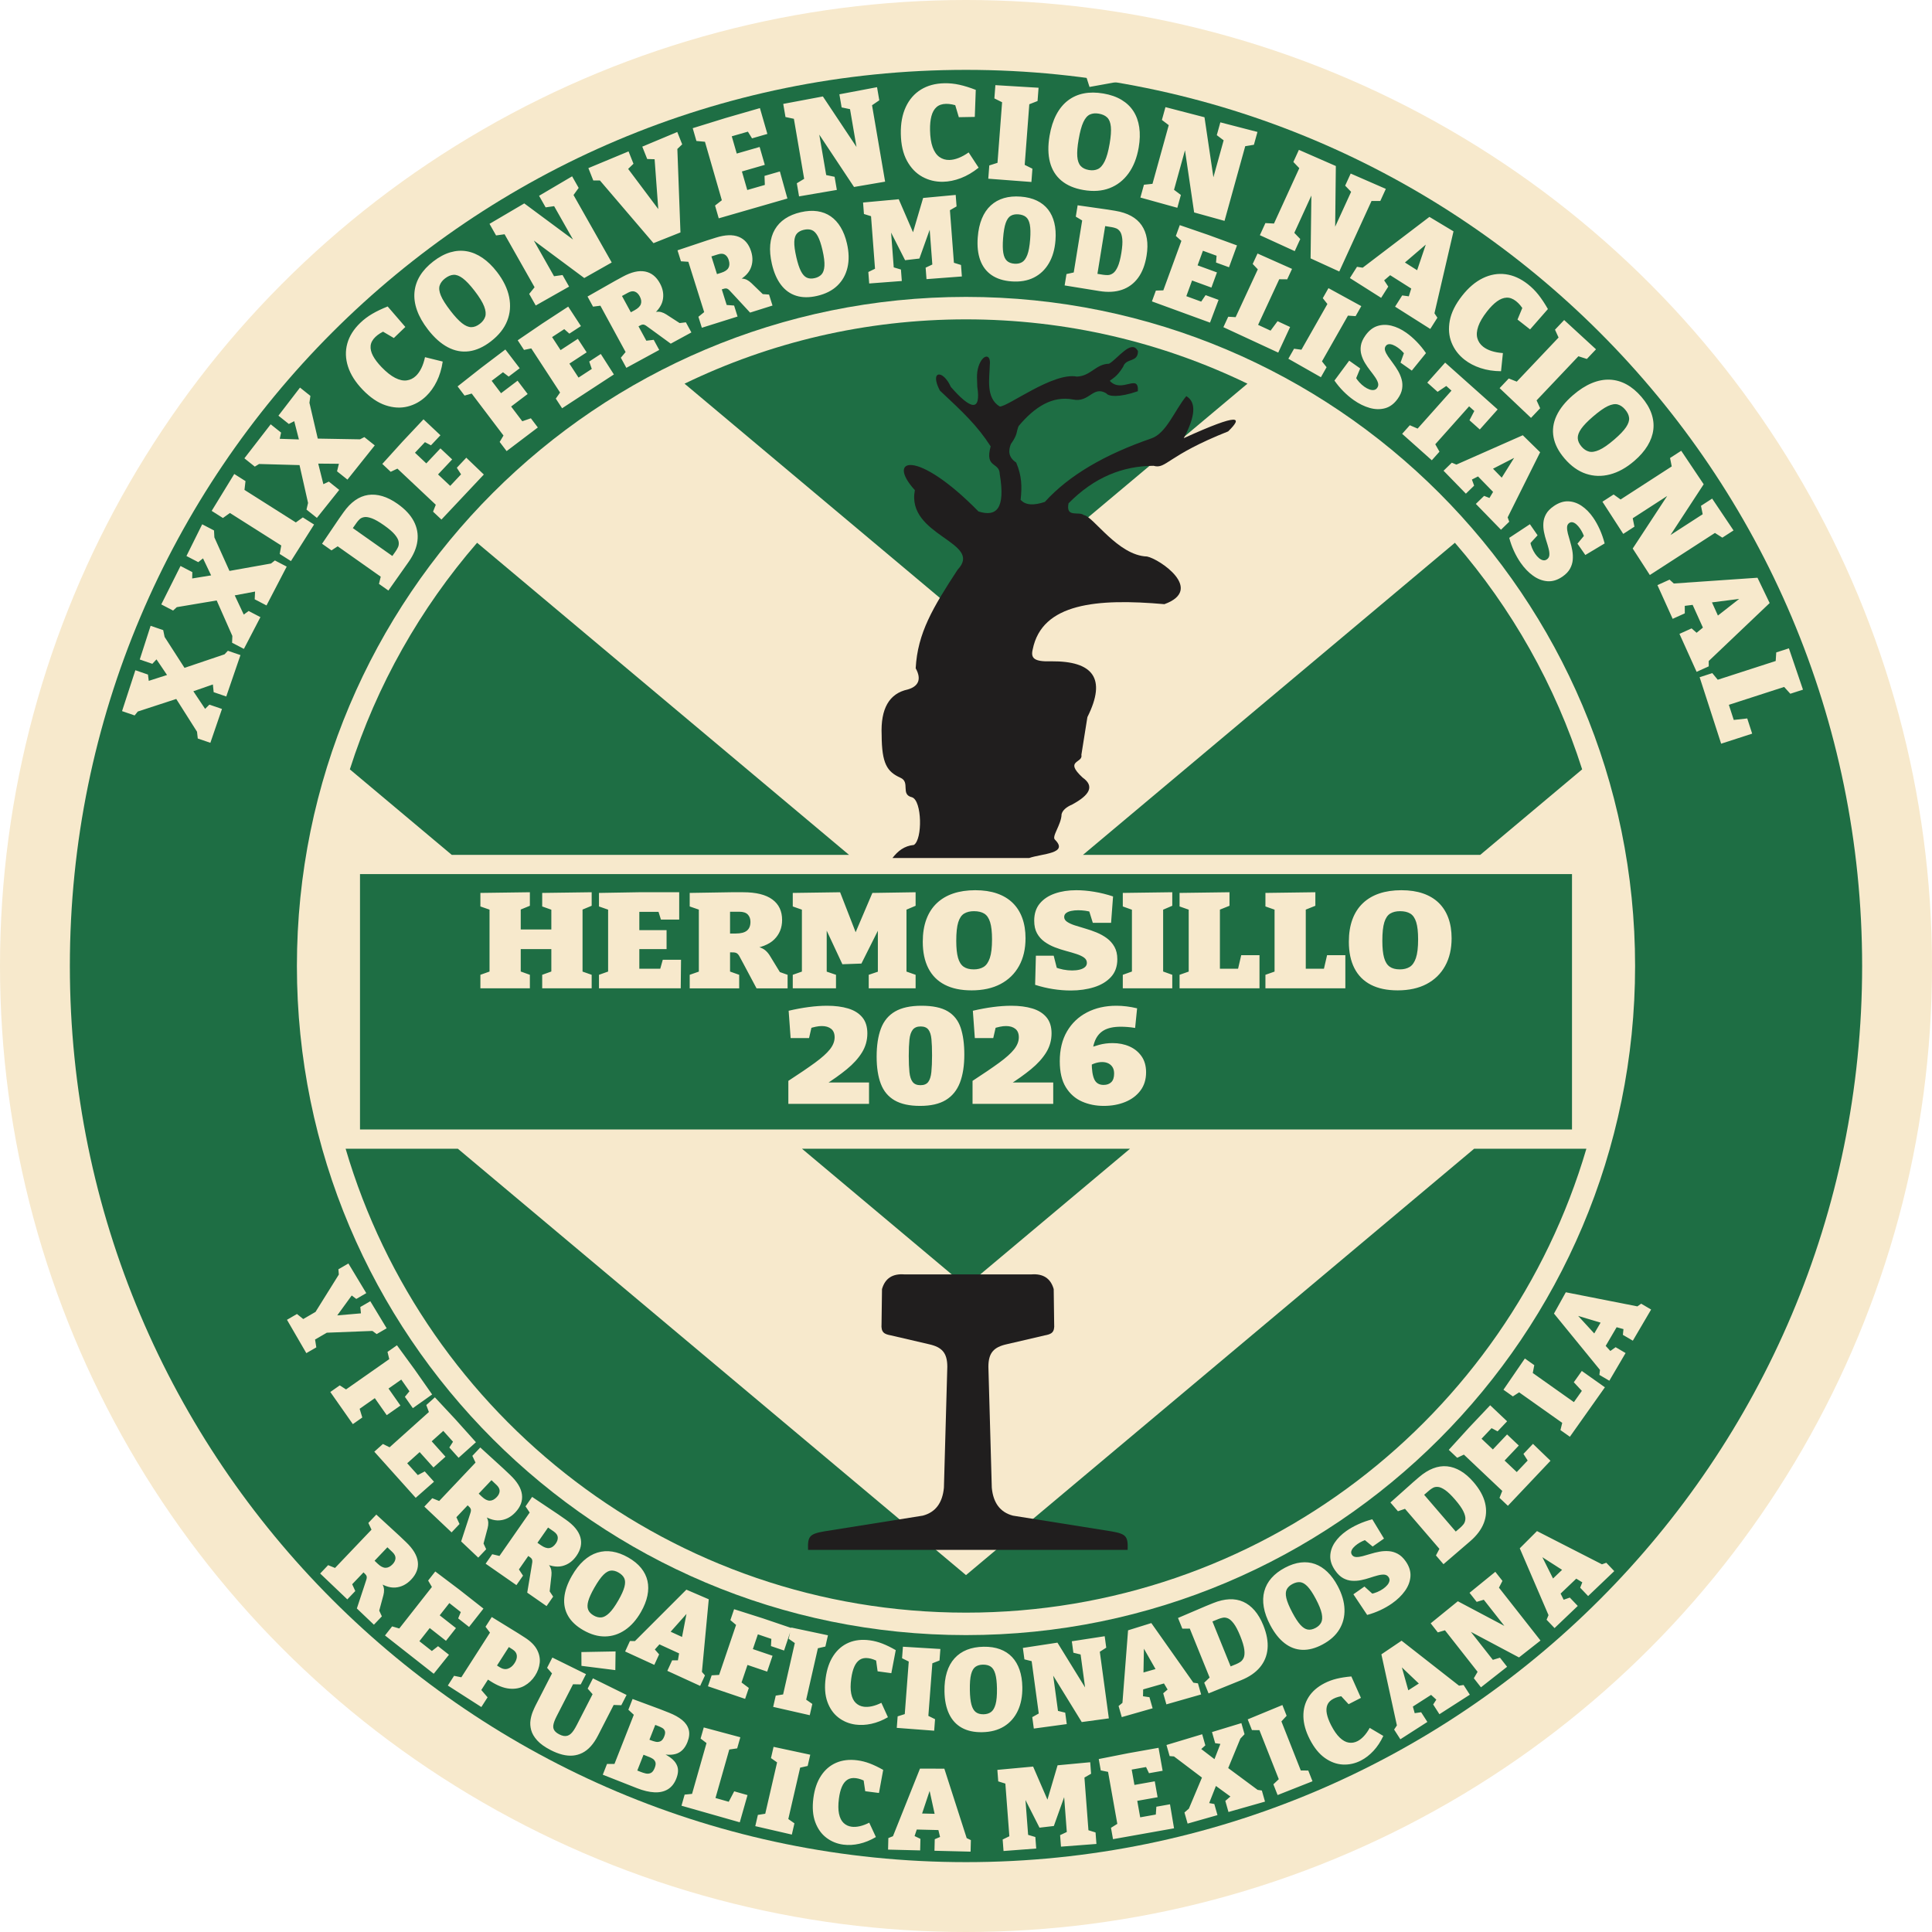 <?xml version="1.0" encoding="UTF-8"?>
<!DOCTYPE svg PUBLIC "-//W3C//DTD SVG 1.1//EN" "http://www.w3.org/Graphics/SVG/1.1/DTD/svg11.dtd">
<!-- Creator: CorelDRAW -->
<svg xmlns="http://www.w3.org/2000/svg" xml:space="preserve" width="177.126mm" height="177.126mm" version="1.1" style="shape-rendering:geometricPrecision; text-rendering:geometricPrecision; image-rendering:optimizeQuality; fill-rule:evenodd; clip-rule:evenodd"
viewBox="0 0 7700.42 7700.42"
 xmlns:xlink="http://www.w3.org/1999/xlink"
 xmlns:xodm="http://www.corel.com/coreldraw/odm/2003">
 <defs>
  <style type="text/css">
   <![CDATA[
    .fil1 {fill:#1E6E44}
    .fil2 {fill:#201E1E}
    .fil0 {fill:#F7E9CC}
    .fil3 {fill:#F7E9CC;fill-rule:nonzero}
   ]]>
  </style>
 </defs>
 <g id="Capa_x0020_1">
  <g id="_2234782409184">
   <circle class="fil0" cx="3850.21" cy="3850.21" r="3850.21"/>
   <path class="fil1" d="M3850.21 278.44c1972.63,0 3571.76,1599.13 3571.76,3571.77 0,1972.63 -1599.13,3571.76 -3571.76,3571.76 -1972.63,0 -3571.77,-1599.13 -3571.77,-3571.76 0,-1972.64 1599.13,-3571.77 3571.77,-3571.77zm0 904.94c1472.85,0 2666.82,1193.98 2666.82,2666.83 0,1472.85 -1193.98,2666.82 -2666.82,2666.82 -1472.85,0 -2666.83,-1193.98 -2666.83,-2666.82 0,-1472.85 1193.98,-2666.83 2666.83,-2666.83zm-2415.35 2300.57l4830.69 0 0 1017.81 -4830.69 0 0 -1017.81zm2415.34 2794.02l2025.31 -1699.44 447.36 0c-314.26,1068.7 -1302.23,1849 -2472.67,1849 -1170.44,0 -2158.41,-780.3 -2472.67,-1849l447.36 0 2025.31 1699.44zm0 -5005.09c402.08,0 782.63,92.12 1121.76,256.33l-1121.77 941.27 -1121.76 -941.27c339.14,-164.21 719.69,-256.33 1121.77,-256.33zm1948.65 890.45c225.74,260.53 399.95,566.86 507.17,903.1l-406.1 340.76 -1583.44 0 1482.37 -1243.86zm-1294.87 2415.2l-653.78 548.58 -653.78 -548.58 1307.56 0zm-2703.5 -1171.34l-406.09 -340.75c107.22,-336.23 281.46,-642.57 507.16,-903.11l1482.37 1243.86 -1583.44 0z"/>
   <path class="fil2" d="M3604.5 5079.39c-46.71,-3.59 -76.79,15.42 -89.07,58.57l-1.84 138.7c-2.61,34.49 10.97,40.97 37.91,45.9l150.78 35.08c51.78,11.47 73.32,33.98 73.45,89.74l-13.55 482.26c-5.66,59.56 -32.64,97.79 -84.32,111.31l-392.93 62.67c-59.29,10.39 -66.06,20.15 -64.24,73.73 424.6,0 849.19,0 1273.79,0 1.82,-53.58 -4.95,-63.35 -64.24,-73.73l-392.93 -62.67c-51.68,-13.52 -78.66,-51.75 -84.32,-111.31l-13.55 -482.26c0.13,-55.75 21.67,-78.26 73.45,-89.74l150.78 -35.08c26.94,-4.92 40.52,-11.41 37.91,-45.9l-1.84 -138.7c-12.28,-43.15 -42.36,-62.16 -89.07,-58.57l-506.16 0zm212.52 -2808.94c104.39,-110.19 -205.89,-133.57 -170.63,-316.88 -115.45,-126.47 5.51,-167.8 253.6,85.02 70.98,22.22 107.99,-9.42 84.73,-148.74 -0.93,-49.9 -60.59,-21.83 -36.25,-110.84 -54.61,-84.2 -108.47,-134.3 -202.56,-222.48 -41.57,-80.01 12.32,-84.82 43.92,-14.34 78.72,90.44 120.98,100.89 105.37,-0.95 0.2,-22.34 -5.03,-50.35 5.05,-81.08 16.21,-49.1 49.98,-52.2 44.89,-5.77 -1.19,53.03 -17.07,131.92 39.65,165.84 32.1,1.39 212.68,-137.72 307.5,-119.18 55.4,-2.23 74.98,-50.15 127.81,-51.26 34.41,-18.67 89.71,-101.02 115.56,-49.99 -0.52,46.94 -47.08,25.33 -59.08,62.01 -24.75,40.67 -42.29,46.5 -53.41,56.05 47.91,51.96 116.56,-32.24 112.01,41.42 -75.64,26.41 -117.15,21.08 -125.9,8.34 -54.08,-31.73 -66.71,38.89 -133.87,24.49 -80.53,-14.78 -150.86,28.85 -215.36,105.91 -10.33,23.96 -2.43,31.68 -30.98,71.89 -9.66,24.54 -11.73,51.81 21.11,73.63 22.58,52.82 23.52,95.62 17.75,148.45 19.37,22.39 52.94,23.08 96.48,8.51 96.88,-106.89 240.44,-189.54 424.69,-253.14 59.8,-20.41 92.77,-112.31 139.17,-168.47 40.03,23.58 37.2,79.03 -10.1,167.55 228.98,-104.16 234.47,-83.22 176.84,-26.96 -246.1,97.66 -246.1,151.49 -297.34,137.11 -122.12,0.6 -236.06,45.04 -338.78,149.56 -12.03,59.46 41.2,30.25 61.26,47.09 36.08,3.51 135.53,161.24 251.55,164.85 49.16,9.46 230.03,131.56 69.3,189.99 -269.53,-23.78 -487.72,-3.86 -524.81,179.79 -8.63,35.15 4.26,50.35 74.95,47.94 163.29,-1.09 221.24,66.33 142.9,222.4l-23.94 150.1c7.74,34.38 -70.67,20.69 4.77,90.77 48.43,34.08 28.97,69.79 -41.57,107.5 -23.79,10.4 -38.24,23.18 -42.17,38.65 -0.63,42.1 -41.66,89.89 -25.81,102.07 54.74,55.25 -51.53,54.63 -103.6,72.59l-544.66 0c21.52,-27.85 46.85,-48.4 85.47,-52.18 34.84,-22.6 32.46,-176.22 -7.4,-189.93 -47.36,-10.97 -5.71,-60.15 -46.25,-77.82 -53.05,-24.07 -74.37,-55.51 -74.85,-170.38 -4.61,-105.64 30.47,-165.51 103.69,-181.4 40.67,-11.47 57.39,-38.76 31.96,-84.53l0.01 -0.01c7.46,-140.62 68.72,-242.39 167.32,-393.19z"/>
   <path class="fil3" d="M910.19 2602.81l-31.06 21.87 29.13 -30.94 50.17 17.21 -56.63 165.07 -50.17 -17.21 -3.87 -37.78 16.26 1.65 -112.06 38.95 7.09 -23.93 68.88 103.26 -23.13 -2.89 29.78 -29.6 50.17 17.22 -46.3 134.97 -50.17 -17.21 -4.66 -41.98 13.63 33.84 -104.08 -164.13 24.74 9.61 -180 58.81 22.12 -17.08 -23.4 28.98 -50.17 -17.22 53.09 -162.92 50.17 17.21 4.55 35.77 -10.83 -7.64 103.96 -33.31 -12.59 20.35 -57.63 -85.38 15.77 -0.2 -25.74 27.62 -50.17 -17.21 43.28 -134.32 50.17 17.21 8.85 42.85 -12.98 -30.81 99.13 154.02 -23.05 -11.27 187.76 -63.45zm3427.84 1648.02l-6.07 -70.12c15.37,-6.12 31.55,-11.51 48.54,-16.19 16.99,-4.67 34.98,-7.01 54,-7.01 24.67,0 47.02,4.4 67.04,13.22 20.02,8.81 36.11,21.85 48.23,39.11 12.14,17.26 18.21,38.66 18.21,64.19 0,28.41 -7.48,52.6 -22.45,72.55 -14.97,19.96 -35.19,35.15 -60.67,45.58 -25.48,10.43 -54,15.64 -85.55,15.64 -31.56,0 -60.58,-5.84 -87.07,-17.53 -26.49,-11.69 -47.83,-30.57 -64.01,-56.64 -16.18,-26.07 -24.27,-60.69 -24.27,-103.84 0,-46.39 9.6,-86.04 28.81,-118.95 19.22,-32.91 45.81,-58.17 79.79,-75.79 33.98,-17.62 73.01,-26.43 117.1,-26.43 26.7,0 54.2,3.42 82.51,10.25l-7.89 78.21c-10.52,-1.8 -20.63,-3.06 -30.34,-3.77 -9.71,-0.72 -18.61,-1.08 -26.69,-1.08 -29.13,0 -52.08,5.03 -68.87,15.11 -16.79,10.07 -28.82,25.53 -36.1,46.39 -7.28,20.85 -10.93,47.65 -10.93,80.37 0,30.57 3.44,53.23 10.32,67.97 6.87,14.74 19.21,22.12 37.01,22.12 12.94,0 23.15,-3.69 30.64,-11.06 7.48,-7.37 11.22,-18.79 11.22,-34.25 0,-10.07 -2.02,-18.43 -6.06,-25.08 -4.05,-6.65 -9.61,-11.78 -16.69,-15.37 -7.08,-3.6 -15.47,-5.4 -25.18,-5.4 -8.49,0 -17.39,1.44 -26.7,4.32 -9.3,2.88 -18.61,7.37 -27.91,13.49zm-461.74 148.88l0 -91.7c43.69,-28.41 79.08,-52.5 106.18,-72.28 27.1,-19.78 46.93,-37.58 59.46,-53.4 12.54,-15.82 18.81,-31.83 18.81,-48.01 0,-15.11 -4.66,-26.35 -13.96,-33.71 -9.31,-7.37 -21.65,-11.06 -37.01,-11.06 -7.69,0 -15.77,0.9 -24.27,2.7 -8.49,1.8 -17.39,4.14 -26.7,7.01l12.75 -17.26 -12.75 55.56 -73.41 0 -7.89 -108.96c27.51,-6.47 54.2,-11.42 80.09,-14.83 25.88,-3.42 50.36,-5.13 73.41,-5.13 31.55,0 59.36,3.6 83.43,10.79 24.06,7.19 42.87,18.88 56.43,35.06 13.55,16.18 20.33,37.58 20.33,64.19 0,27.69 -7.19,53.13 -21.54,76.33 -14.36,23.19 -34.48,45.4 -60.37,66.62 -25.88,21.22 -56.22,42.79 -91.01,64.73l0.6 -11.87 178.99 0 0 85.23 -321.57 0zm-209.32 8.09c-42.07,0 -75.84,-7.37 -101.33,-22.12 -25.48,-14.75 -43.79,-36.68 -54.91,-65.81 -11.13,-29.13 -16.69,-65.27 -16.69,-108.42 0,-44.23 5.66,-81.45 16.99,-111.66 11.33,-30.21 30.14,-52.96 56.43,-68.24 26.29,-15.28 61.48,-22.92 105.57,-22.92 44.9,0 79.68,7.37 104.36,22.12 24.68,14.75 41.87,36.59 51.57,65.54 9.71,28.95 14.56,64.64 14.56,107.08 0,44.23 -5.86,81.54 -17.59,111.93 -11.73,30.39 -30.44,53.4 -56.13,69.05 -25.68,15.64 -59.96,23.46 -102.84,23.46zm1.82 -82.53c14.16,0 24.48,-4.32 30.94,-12.95 6.47,-8.63 10.62,-21.85 12.44,-39.65 1.82,-17.8 2.73,-40 2.73,-66.62 0,-25.89 -0.8,-47.29 -2.43,-64.19 -1.62,-16.9 -5.66,-29.58 -12.13,-38.03 -6.47,-8.45 -16.79,-12.68 -30.94,-12.68 -14.16,0 -24.68,4.41 -31.55,13.22 -6.88,8.81 -11.23,21.85 -13.05,39.11 -1.82,17.26 -2.73,39.02 -2.73,65.27 0,25.89 0.91,47.47 2.73,64.73 1.82,17.26 6.07,30.21 12.74,38.84 6.67,8.63 17.09,12.95 31.24,12.95zm-526.65 74.44l0 -91.7c43.69,-28.41 79.08,-52.5 106.18,-72.28 27.1,-19.78 46.93,-37.58 59.46,-53.4 12.54,-15.82 18.81,-31.83 18.81,-48.01 0,-15.11 -4.66,-26.35 -13.96,-33.71 -9.31,-7.37 -21.65,-11.06 -37.01,-11.06 -7.69,0 -15.77,0.9 -24.27,2.7 -8.49,1.8 -17.39,4.14 -26.7,7.01l12.74 -17.26 -12.74 55.56 -73.42 0 -7.89 -108.96c27.51,-6.47 54.2,-11.42 80.09,-14.83 25.88,-3.42 50.36,-5.13 73.41,-5.13 31.55,0 59.36,3.6 83.43,10.79 24.06,7.19 42.87,18.88 56.43,35.06 13.55,16.18 20.33,37.58 20.33,64.19 0,27.69 -7.19,53.13 -21.54,76.33 -14.36,23.19 -34.48,45.4 -60.37,66.62 -25.88,21.22 -56.22,42.79 -91.01,64.73l0.6 -11.87 178.99 0 0 85.23 -321.57 0zm2428.17 -452.42c-42.06,0 -77.56,-7.46 -106.48,-22.38 -28.92,-14.92 -50.76,-36.86 -65.52,-65.81 -14.77,-28.95 -22.15,-64.1 -22.15,-105.46 0,-33.8 4.75,-63.56 14.26,-89.27 9.5,-25.71 23.36,-47.2 41.56,-64.46 18.21,-17.26 40.15,-30.21 65.83,-38.84 25.69,-8.63 54.91,-12.95 87.67,-12.95 32.77,0 61.59,4.32 86.47,12.95 24.88,8.63 45.7,21.13 62.49,37.49 16.79,16.36 29.53,36.41 38.22,60.15 8.7,23.74 13.05,50.71 13.05,80.91 0,42.44 -8.59,79.21 -25.79,110.32 -17.19,31.11 -41.76,55.11 -73.71,72.01 -31.96,16.9 -70.58,25.35 -115.89,25.35zm9.11 -83.61c15.37,0 28.41,-3.24 39.13,-9.71 10.72,-6.47 19.02,-18.34 24.88,-35.6 5.87,-17.26 8.8,-42.07 8.8,-74.44 0,-29.13 -2.53,-51.87 -7.59,-68.24 -5.06,-16.36 -12.84,-27.78 -23.36,-34.25 -10.52,-6.47 -24.27,-9.71 -41.26,-9.71 -15.37,0 -28.31,3.15 -38.83,9.44 -10.52,6.29 -18.4,17.89 -23.67,34.79 -5.26,16.9 -7.89,41.54 -7.89,73.9 0,28.41 2.33,50.89 6.98,67.43 4.66,16.54 12.03,28.41 22.15,35.6 10.11,7.19 23.66,10.79 40.66,10.79zm-290.03 -56.64l72.81 0 0 132.16 -318.54 0 0 -53.94 49.14 -17.26 -12.74 19.96 0 -277.8 12.74 19.96 -49.14 -17.26 0 -53.94 199.01 -2.7 0 53.94 -49.75 19.96 11.53 -19.96 0 267.02 -18.2 -16.19 102.54 0 -15.77 16.72 16.38 -70.67zm-342.2 0l72.81 0 0 132.16 -318.54 0 0 -53.94 49.14 -17.26 -12.74 19.96 0 -277.8 12.74 19.96 -49.14 -17.26 0 -53.94 199.01 -2.7 0 53.94 -49.75 19.96 11.53 -19.96 0 267.02 -18.2 -16.19 102.53 0 -15.77 16.72 16.38 -70.67zm-274.85 -196.89l-47.93 20.5 11.53 -15.1 0 267.02 -11.53 -14.57 47.93 17.26 0 53.94 -197.19 0 0 -53.94 46.72 -16.72 -10.31 14.02 0 -267.02 14.56 15.64 -50.97 -18.34 0 -53.94 197.19 -2.7 0 53.94zm-430.78 44.77c0,7.55 3.84,13.93 11.53,19.15 7.69,5.21 17.8,9.89 30.34,14.02 12.54,4.13 26.4,8.36 41.57,12.68 15.17,4.31 30.23,9.53 45.2,15.64 14.96,6.11 28.72,13.76 41.26,22.92 12.54,9.17 22.65,20.59 30.34,34.25 7.69,13.67 11.53,30.21 11.53,49.63 0,28.77 -8.39,52.33 -25.18,70.66 -16.79,18.34 -39.24,31.92 -67.35,40.73 -28.11,8.81 -59.16,13.22 -93.13,13.22 -23.06,0 -46.62,-1.89 -70.68,-5.66 -24.07,-3.77 -47.83,-9.44 -71.3,-16.99l3.04 -115.98 70.98 0 15.78 62.03 -10.92 -16.72c10.11,4.32 21.23,7.64 33.37,9.98 12.14,2.34 23.87,3.5 35.19,3.5 10.92,0 20.83,-1.08 29.73,-3.23 8.89,-2.16 15.97,-5.49 21.23,-9.98 5.26,-4.5 7.89,-10.16 7.89,-16.99 0,-8.63 -3.74,-15.64 -11.23,-21.04 -7.48,-5.4 -17.49,-10.16 -30.03,-14.29 -12.54,-4.14 -26.29,-8.18 -41.26,-12.14 -14.97,-3.96 -29.94,-8.81 -44.9,-14.56 -14.97,-5.76 -28.72,-13.13 -41.26,-22.12 -12.54,-8.99 -22.55,-20.23 -30.03,-33.71 -7.48,-13.49 -11.22,-30.3 -11.22,-50.43 0,-27.69 7.38,-50.43 22.15,-68.24 14.76,-17.8 34.78,-31.11 60.07,-39.92 25.28,-8.81 53.69,-13.22 85.24,-13.22 22.65,0 46.52,2.07 71.59,6.2 25.08,4.13 50.16,10.34 75.24,18.61l-7.89 105.19 -72.81 0 -16.39 -52.86 12.13 10.25c-8.49,-2.52 -17.29,-4.4 -26.39,-5.66 -9.11,-1.26 -18.31,-1.89 -27.61,-1.89 -10.11,0 -19.42,0.9 -27.91,2.7 -8.49,1.8 -15.27,4.68 -20.32,8.63 -5.06,3.95 -7.58,9.17 -7.58,15.64zm-369.51 292.37c-42.06,0 -77.56,-7.46 -106.48,-22.38 -28.92,-14.92 -50.76,-36.86 -65.52,-65.81 -14.77,-28.95 -22.15,-64.1 -22.15,-105.46 0,-33.8 4.75,-63.56 14.26,-89.27 9.5,-25.71 23.36,-47.2 41.56,-64.46 18.21,-17.26 40.15,-30.21 65.83,-38.84 25.69,-8.63 54.91,-12.95 87.67,-12.95 32.77,0 61.59,4.32 86.47,12.95 24.88,8.63 45.7,21.13 62.49,37.49 16.79,16.36 29.53,36.41 38.22,60.15 8.7,23.74 13.05,50.71 13.05,80.91 0,42.44 -8.59,79.21 -25.79,110.32 -17.19,31.11 -41.76,55.11 -73.71,72.01 -31.96,16.9 -70.59,25.35 -115.89,25.35zm9.11 -83.61c15.37,0 28.41,-3.24 39.13,-9.71 10.72,-6.47 19.01,-18.34 24.88,-35.6 5.87,-17.26 8.8,-42.07 8.8,-74.44 0,-29.13 -2.53,-51.87 -7.59,-68.24 -5.06,-16.36 -12.84,-27.78 -23.36,-34.25 -10.52,-6.47 -24.27,-9.71 -41.26,-9.71 -15.37,0 -28.32,3.15 -38.83,9.44 -10.52,6.29 -18.4,17.89 -23.67,34.79 -5.26,16.9 -7.89,41.54 -7.89,73.9 0,28.41 2.33,50.89 6.98,67.43 4.66,16.54 12.03,28.41 22.15,35.6 10.11,7.19 23.66,10.79 40.66,10.79zm-231.78 -253.53l-52.18 22.12 15.78 -27.51 0 283.2 -15.78 -21.04 52.18 18.34 0 53.94 -186.87 0 0 -53.94 55.82 -18.88 -19.42 21.58 0 -216.31 18.81 0.54 -84.34 168.3 -75.85 2.7 -80.09 -171.54 17.6 0 0 216.31 -12.14 -19.42 49.15 16.72 0 53.94 -172.31 0 0 -53.94 52.18 -18.34 -15.77 21.04 0 -283.2 15.77 26.43 -52.18 -18.34 0 -53.94 188.7 -2.7 68.56 176.39 -13.96 0 74.02 -173.69 172.31 -2.7 0 53.94zm-900.4 329.05l0 -53.94 50.96 -17.8 -14.56 20.5 0 -277.27 21.24 22.12 -57.64 -19.96 0 -53.94 165.64 -2.7 47.32 0c51.37,0 90.1,9.53 116.19,28.59 26.09,19.06 39.14,46.39 39.14,82 0,30.93 -10.42,56.73 -31.24,77.41 -20.83,20.68 -54.5,33.71 -101.02,39.11l1.21 -12.41c15.77,-0.36 28.82,0.99 39.13,4.05 10.32,3.06 18.81,7.46 25.49,13.22 6.67,5.75 12.43,12.59 17.29,20.5l45.5 74.44 -33.98 -18.88 59.46 21.04 0 53.94 -123.77 0 -54 -101.41c-6.47,-12.59 -11.53,-21.94 -15.17,-28.05 -3.64,-6.11 -7.79,-10.07 -12.44,-11.87 -4.65,-1.8 -12.03,-2.52 -22.15,-2.16l-21.23 0.54 19.42 -14.56 0 106.26 -15.17 -21.04 51.57 18.34 0 53.94 -197.19 0zm160.79 -191.5l-19.42 -26.97 42.47 0c20.22,0 34.99,-3.87 44.29,-11.6 9.31,-7.73 13.96,-19.33 13.96,-34.79 0,-12.23 -3.54,-22.03 -10.62,-29.4 -7.08,-7.37 -18.51,-11.06 -34.28,-11.06l-55.82 0 19.42 -16.19 0 130.01zm-268.18 77.68l72.81 0 -1.21 113.82 -325.82 0 0 -53.94 51.57 -18.34 -15.17 21.04 0 -277.8 14.56 20.5 -50.96 -17.8 0 -53.94 157.75 -2.7 162 0 0 108.96 -72.81 0 -13.95 -44.77 21.85 14.02 -112.25 0 18.2 -16.19 0 105.19 -18.2 -16.18 126.81 0 0 75.52 -126.81 0 18.2 -18.88 0 113.28 -18.2 -16.19 119.52 0 -22.45 16.19 14.56 -51.79zm-726.87 113.82l0 -53.94 51.57 -18.34 -15.17 21.04 0 -277.8 19.41 22.12 -55.82 -19.42 0 -53.94 197.19 -2.7 0 53.94 -54 22.12 17.59 -22.65 0 111.12 -18.2 -16.19 158.36 0 -18.21 16.19 0 -110.59 18.21 22.12 -54.61 -19.42 0 -53.94 197.19 -2.7 0 53.94 -52.17 21.58 15.77 -22.12 0 278.34 -15.77 -21.04 52.17 18.34 0 53.94 -197.19 0 0 -53.94 50.97 -18.34 -14.56 21.04 0 -121.37 18.21 16.19 -158.36 0 18.2 -16.19 0 121.37 -14.56 -21.04 50.97 18.34 0 53.94 -197.19 0zm-638.64 2332.31l31.74 -33.31 38.45 15.67 -20.05 5.04 163.15 -171.21 -1.35 24.77 -19.9 -42.48 31.74 -33.31 92.51 84.99 25.98 24.76c28.21,26.88 43.86,53.02 46.97,78.44 3.11,25.42 -5.81,49.12 -26.76,71.1 -18.2,19.1 -39.1,29.58 -62.71,31.45 -23.6,1.87 -49.76,-7.69 -78.47,-28.7l7.96 -7.03c8.87,8.03 15.24,15.69 19.1,22.97 3.86,7.28 5.93,14.45 6.21,21.49 0.28,7.05 -0.58,14.28 -2.56,21.7l-18.82 69.77 -7.54 -29.43 20.26 44.1 -31.74 33.31 -67.95 -64.75 30.03 -90.87c3.85,-11.16 6.58,-19.58 8.18,-25.26 1.6,-5.68 1.65,-10.29 0.15,-13.83 -1.5,-3.54 -5.13,-7.85 -10.89,-12.92l-11.98 -10.77 19.23 1.17 -62.53 65.62 4.05 -20.93 17.52 38.31 -31.74 33.31 -108.25 -103.16zm-132.26 -1011.23l39.8 -23.09 34.94 28.14 -21.92 -1.11 74.02 -42.95 -21.95 21.78 106.68 -170.94 -3.86 20.86 -2.73 -34.05 39.8 -23.09 71.26 118.24 -39.8 23.09 -28.33 -21.33 16.99 -1.88 -76.91 105.8 -8.78 -15.12 127.14 -10.99 -10.3 13.42 -3.79 -37.7 39.8 -23.09 65.25 107.89 -39.8 23.09 -27.87 -20.54 19.85 7.63 -204.42 7.97 29.1 -9.44 -74.02 42.95 9.68 -19.98 7.08 44.3 -39.8 23.09 -77.12 -132.92zm172.68 287.8l37.67 -26.41 32.92 21.31 -15.19 -0.03 190.26 -133.37 -7.56 20.47 -10.17 -41.76 37.67 -26.41 70.55 96.64 69.72 99.46 -76.97 54.52 -31.69 -45.21 23.95 -29.15 2.09 18.2 -48.33 -68.95 19.22 3.38 -72.34 50.71 2.25 -18.43 55.46 79.12 -54.63 38.3 -55.46 -79.12 19.23 3.38 -79.12 55.46 4.1 -15.8 13.82 45.37 -37.67 26.41 -89.8 -128.09zm376.4 316.55l36.87 41.1 -72.88 64.15 -165 -183.9 34.25 -30.73 37.76 18.66 -21.04 3.42 176.37 -158.24 -5.64 19.89 -14.51 -38.91 34.24 -30.73 81.6 87.51 82.04 91.43 -69.18 62.07 -36.87 -41.1 21.36 -33.38 2.16 20.32 -56.84 -63.35 19.49 1.06 -66.79 59.92 1.06 -19.49 64.22 71.58 -47.94 43.01 -64.22 -71.57 21.21 -0.48 -71.92 64.52 1.06 -19.49 60.53 67.46 -21.64 -3.45 40.25 -21.28zm-1.59 140.22l31.62 -33.42 38.51 15.54 -20.04 5.11 162.55 -171.77 -1.27 24.77 -20.05 -42.41 31.62 -33.42 92.81 84.67 26.06 24.67c28.3,26.78 44.04,52.86 47.23,78.27 3.2,25.41 -5.64,49.14 -26.51,71.19 -18.13,19.16 -39,29.71 -62.59,31.67 -23.6,1.95 -49.79,-7.52 -78.57,-28.43l7.94 -7.05c8.89,8 15.29,15.63 19.18,22.91 3.89,7.27 5.99,14.42 6.29,21.47 0.3,7.04 -0.53,14.28 -2.49,21.71l-18.58 69.84 -7.65 -29.41 20.42 44.03 -31.63 33.42 -68.17 -64.52 29.71 -90.97c3.81,-11.17 6.51,-19.6 8.09,-25.28 1.58,-5.68 1.61,-10.29 0.1,-13.83 -1.5,-3.54 -5.15,-7.83 -10.93,-12.89l-12.01 -10.73 19.23 1.1 -62.3 65.83 3.98 -20.94 17.65 38.25 -31.62 33.41 -108.61 -102.78zm200.83 -34.83l5.12 -26.83 23.39 22.14c11.14,10.54 21.54,15.84 31.2,15.9 9.66,0.06 19.02,-4.7 28.08,-14.28 7.17,-7.57 10.97,-15.49 11.39,-23.75 0.42,-8.26 -3.71,-16.49 -12.4,-24.72l-30.74 -29.1 20.18 0.1 -76.21 80.53zm43.45 262.42l26.28 -37.76 40.4 9.61 -19.05 8.04 135.09 -194.11 2.44 24.68 -26.15 -38.94 26.28 -37.76 104.41 69.86 29.45 20.5c31.98,22.25 51.44,45.7 58.39,70.35 6.95,24.64 1.76,49.43 -15.59,74.35 -15.07,21.65 -34.12,35.2 -57.16,40.65 -23.04,5.46 -50.35,-0 -81.93,-16.38l6.8 -8.16c9.99,6.58 17.45,13.18 22.38,19.79 4.93,6.61 8.07,13.37 9.42,20.29 1.35,6.92 1.61,14.19 0.78,21.84l-7.95 71.83 -11.95 -27.94 26.76 40.49 -26.28 37.77 -77.04 -53.62 15.8 -94.39c2.1,-11.62 3.51,-20.35 4.23,-26.21 0.71,-5.86 0.06,-10.42 -1.96,-13.7 -2.02,-3.27 -6.26,-6.97 -12.73,-11.11l-13.48 -8.82 19.18 -1.79 -51.78 74.4 0.81 -21.3 23.16 35.18 -26.28 37.76 -122.73 -85.42zm193.38 -64.42l1.05 -27.29 26.43 18.4c12.59,8.76 23.66,12.45 33.22,11.06 9.56,-1.38 18.1,-7.49 25.64,-18.31 5.96,-8.56 8.53,-16.95 7.72,-25.18 -0.81,-8.23 -6.13,-15.76 -15.95,-22.59l-34.74 -24.18 19.97 -2.92 -63.34 91.01zm196.12 329.58c-27.7,-15.82 -47.92,-34.69 -60.65,-56.62 -12.73,-21.93 -17.84,-46.39 -15.32,-73.38 2.52,-26.99 12.53,-55.81 30.02,-86.44 14.3,-25.04 30.01,-45.29 47.15,-60.76 17.14,-15.47 35.35,-26.18 54.63,-32.12 19.29,-5.94 39.21,-7.28 59.78,-4.01 20.56,3.26 41.64,11.06 63.21,23.38 21.58,12.32 38.73,26.36 51.46,42.1 12.73,15.75 21.16,32.84 25.3,51.27 4.13,18.43 4.04,38.07 -0.27,58.92 -4.31,20.85 -12.86,42.46 -25.63,64.84 -17.95,31.43 -39.16,55.43 -63.64,72.01 -24.48,16.58 -50.81,25.12 -79,25.62 -28.19,0.5 -57.2,-7.76 -87.04,-24.8zm41.36 -58.51c10.12,5.78 20.09,8.29 29.88,7.53 9.8,-0.77 20.28,-6.43 31.44,-17.02 11.16,-10.58 23.58,-27.86 37.27,-51.83 12.32,-21.58 20.28,-39.37 23.87,-53.39 3.59,-14.02 3.3,-25.41 -0.89,-34.16 -4.19,-8.75 -11.88,-16.32 -23.06,-22.71 -10.13,-5.78 -19.98,-8.32 -29.56,-7.61 -9.59,0.71 -19.69,6.33 -30.3,16.87 -10.61,10.55 -22.76,27.8 -36.45,51.77 -12.02,21.04 -19.99,38.57 -23.92,52.57 -3.93,14 -4.09,25.57 -0.47,34.7 3.62,9.13 11.02,16.89 22.21,23.28zm429.98 238.01l-12.51 -29.02 25.91 29.6 -19.18 41.82 -130.9 -60.02 19.18 -41.82 34.38 0.07 -12.7 7.84 8.08 -47.42 7.33 16.02 -93.68 -42.96 13 -5.17 -30.16 33.75 1.97 -8.72 19.92 22.8 -19.18 41.82 -116.27 -53.32 19.18 -41.82 38.11 0.77 -26.3 7.68 213.11 -213.07 89.2 38.37 -28.5 302.78zm-131.74 -164.18l-0.03 -13.18 64.82 29.72 -13.89 9.33 28.39 -146.93 19.89 9.62 -99.18 111.43zm157 208.06l14.78 -43.57 39.15 -2.27 -12.27 8.96 74.64 -220.04 6 20.98 -32.88 -27.67 14.78 -43.57 114.03 36.25 115.02 39.02 -29.86 89.47 -52.29 -17.74 2.09 -37.67 12.44 13.45 -79.73 -27.05 17.5 -8.64 -28.38 83.66 -9.08 -16.2 91.5 31.04 -21.43 63.18 -91.5 -31.04 17.51 -8.64 -31.04 91.5 -6.03 -15.16 37.97 28.43 -14.78 43.57 -148.14 -50.25zm468.03 -158.31l-39.32 8.98 11.39 -10.63 -50.55 222.07 -5.77 -14.06 32.18 22.43 -10.21 44.86 -145.8 -33.19 10.21 -44.86 37.71 -6.05 -10.28 9.93 50.55 -222.07 7.81 15.46 -34.21 -23.83 10.21 -44.86 146.31 30.95 -10.21 44.86zm119.91 311.01c-25.53,-3.47 -48.17,-12.81 -67.94,-28.03 -19.75,-15.22 -34.41,-36.09 -43.97,-62.62 -9.55,-26.53 -11.82,-58.33 -6.78,-95.41 4.83,-35.56 15.21,-65.26 31.14,-89.1 15.93,-23.84 36.21,-40.97 60.84,-51.4 24.63,-10.43 52.6,-13.52 83.91,-9.27 17.02,2.31 33.77,6.67 50.23,13.09 16.46,6.41 34.17,15.09 53.11,26.01l-17.58 91.87 -54.71 -7.43 -7.26 -52.53 13.65 15.78c-8.36,-4.54 -16.01,-8.06 -22.95,-10.55 -6.94,-2.49 -13.59,-4.16 -19.98,-5.03 -13.68,-1.86 -25.1,0.15 -34.25,6.03 -9.16,5.88 -16.53,15.17 -22.12,27.88 -5.59,12.7 -9.67,28.48 -12.23,47.33 -3.26,24.01 -3.27,44.05 -0.03,60.12 3.23,16.07 9.23,28.34 17.98,36.81 8.76,8.46 19.52,13.56 32.29,15.29 9.73,1.32 20.49,0.69 32.3,-1.89 11.8,-2.58 24.33,-7.14 37.61,-13.7l26.1 57.4c-22.16,12.78 -44.25,21.55 -66.25,26.3 -22,4.75 -43.04,5.76 -63.09,3.04zm334.99 -255.44l-37.57 14.69 9.69 -12.19 -17.24 227.1 -7.78 -13.05 35.13 17.43 -3.48 45.88 -149.1 -11.32 3.48 -45.87 36.4 -11.54 -8.7 11.34 17.24 -227.1 10 14.14 -37.35 -18.52 3.48 -45.88 149.28 9.03 -3.48 45.87zm169.68 285.82c-31.9,0.52 -58.91,-5.4 -81.05,-17.77 -22.14,-12.37 -39.01,-30.8 -50.61,-55.31 -11.59,-24.51 -17.69,-54.39 -18.26,-89.67 -0.47,-28.83 2.71,-54.26 9.56,-76.31 6.85,-22.05 17.05,-40.54 30.61,-55.49 13.56,-14.95 30.01,-26.26 49.37,-33.94 19.35,-7.68 41.45,-11.72 66.29,-12.13 24.84,-0.41 46.75,2.92 65.73,9.96 18.99,7.05 34.95,17.45 47.91,31.2 12.96,13.75 22.89,30.68 29.82,50.82 6.93,20.13 10.6,43.08 11.02,68.84 0.6,36.19 -5.41,67.66 -18,94.4 -12.6,26.74 -30.9,47.52 -54.89,62.33 -23.99,14.81 -53.16,22.5 -87.51,23.06zm5.73 -71.42c11.66,-0.19 21.5,-3.11 29.54,-8.77 8.04,-5.65 14.16,-15.88 18.37,-30.67 4.2,-14.79 6.08,-35.99 5.63,-63.59 -0.41,-24.84 -2.64,-44.21 -6.7,-58.1 -4.06,-13.89 -10.13,-23.53 -18.19,-28.92 -8.06,-5.39 -18.54,-7.98 -31.42,-7.77 -11.66,0.19 -21.42,3.04 -29.31,8.53 -7.89,5.5 -13.71,15.49 -17.45,29.97 -3.75,14.48 -5.4,35.52 -4.95,63.12 0.4,24.23 2.47,43.37 6.23,57.42 3.76,14.05 9.53,24.08 17.29,30.08 7.77,6.01 18.09,8.9 30.98,8.69zm351.96 -290.99l130.99 -20.11 6.19 45.59 -37.19 23.62 9.77 -20.36 37.82 278.57 -108.05 14.67 -130.48 -212.12 12.76 -1.73 24.76 182.37 -15.7 -16.44 42.74 10.45 6.19 45.59 -131.31 17.82 -6.19 -45.59 38.41 -21.46 -10.74 20.03 -31.88 -234.8 10.43 15.3 -37.48 -9.31 -6.19 -45.59 137.83 -21.04 127.41 206.51 -13.22 1.8 -23.65 -174.16 15.7 16.44 -42.74 -10.45 -6.19 -45.59zm492.15 175.97l-28.38 -13.9 38.93 5.63 12.64 44.24 -138.47 39.55 -12.64 -44.24 26.16 -22.31 -4.55 14.22 -24.71 -41.27 15.99 7.39 -99.1 28.31 6.51 -12.39 -0.95 45.25 -4.17 -7.9 29.96 4.36 12.63 44.24 -122.98 35.13 -12.64 -44.24 29.45 -24.21 -14.98 22.94 23.28 -300.45 92.71 -28.88 175.3 248.51zm-206.85 -39.01l-8.59 -9.99 68.57 -19.59 -4.48 16.12 -74.01 -130.07 21.36 -5.62 -2.85 149.15zm277.75 -289.02c23.02,-9.33 44.62,-14.44 64.78,-15.32 20.16,-0.89 38.65,2.46 55.46,10.05 16.81,7.59 31.92,19.17 45.35,34.74 13.42,15.57 24.92,35.16 34.48,58.76 13.82,34.11 19.48,65.25 16.99,93.4 -2.5,28.15 -12.6,52.84 -30.3,74.08 -17.71,21.24 -42.62,38.37 -74.75,51.38l-130.06 52.69 -17.28 -42.64 30.8 -29.36 -4.35 21.13 -88.97 -219.61 18.85 12.22 -43.57 0.28 -17.27 -42.64 112.14 -47.91 27.72 -11.23zm91.21 243.53c5.68,-2.3 11.36,-5.26 17.01,-8.87 5.65,-3.61 10.19,-9.18 13.6,-16.68 3.41,-7.51 4.29,-18.2 2.63,-32.09 -1.65,-13.89 -7.09,-32.21 -16.3,-54.95 -8.99,-22.18 -17.55,-38.64 -25.72,-49.4 -8.16,-10.76 -15.84,-17.66 -23.03,-20.7 -7.19,-3.04 -13.86,-3.98 -20,-2.82 -6.15,1.17 -11.64,2.73 -16.47,4.68l-38.38 15.55 7.61 -17.98 82.92 204.69 -17.98 -7.61 34.11 -13.82zm344.38 -78.32c-28.18,14.94 -54.94,21.93 -80.28,20.95 -25.34,-0.97 -48.74,-9.74 -70.19,-26.31 -21.46,-16.57 -40.45,-40.44 -56.98,-71.61 -13.5,-25.47 -22.21,-49.58 -26.11,-72.34 -3.91,-22.75 -3.21,-43.87 2.09,-63.34 5.3,-19.48 14.82,-37.02 28.59,-52.65 13.76,-15.63 31.61,-29.26 53.56,-40.9 21.95,-11.64 42.99,-18.62 63.1,-20.95 20.12,-2.33 39.06,-0.32 56.85,6.05 17.79,6.37 34.33,16.95 49.64,31.75 15.31,14.79 29,33.58 41.07,56.34 16.95,31.98 25.89,62.74 26.8,92.29 0.91,29.55 -5.96,56.36 -20.62,80.45 -14.66,24.09 -37.16,44.18 -67.51,60.27zm-27.31 -66.24c10.3,-5.46 17.75,-12.53 22.34,-21.22 4.6,-8.69 5.41,-20.58 2.44,-35.67 -2.96,-15.09 -10.92,-34.83 -23.85,-59.22 -11.64,-21.95 -22.42,-38.19 -32.34,-48.72 -9.93,-10.54 -19.7,-16.38 -29.34,-17.52 -9.63,-1.14 -20.14,1.3 -31.52,7.34 -10.29,5.46 -17.71,12.43 -22.24,20.91 -4.53,8.48 -5.19,20.02 -1.95,34.63 3.23,14.61 11.31,34.11 24.24,58.49 11.35,21.41 21.89,37.52 31.61,48.33 9.73,10.81 19.42,17.13 29.06,18.96 9.65,1.83 20.16,-0.28 31.54,-6.31zm145.43 -291.08c3.7,5.28 9.21,8.06 16.54,8.36 7.33,0.3 15.89,-0.84 25.71,-3.41 9.81,-2.57 20.48,-5.65 32.01,-9.24 11.53,-3.59 23.44,-6.5 35.73,-8.75 12.29,-2.25 24.57,-2.9 36.84,-1.95 12.28,0.94 24.15,4.51 35.61,10.71 11.46,6.2 21.95,16.08 31.46,29.65 14.08,20.09 20.41,40.2 18.96,60.31 -1.44,20.12 -8.73,39.37 -21.88,57.76 -13.14,18.39 -30.26,34.98 -51.36,49.77 -14.32,10.04 -29.87,18.98 -46.66,26.81 -16.8,7.84 -34.33,14.23 -52.59,19.17l-54.9 -82.32 44.08 -30.91 40.17 36.46 -14.97 -6.93c8.39,-1.39 16.93,-3.91 25.61,-7.56 8.68,-3.65 16.54,-7.94 23.57,-12.87 6.78,-4.76 12.4,-9.82 16.87,-15.2 4.47,-5.38 7.23,-10.78 8.3,-16.22 1.06,-5.43 -0.08,-10.53 -3.43,-15.3 -4.23,-6.03 -9.98,-9.3 -17.27,-9.8 -7.29,-0.51 -15.83,0.52 -25.65,3.09 -9.81,2.57 -20.33,5.73 -31.56,9.49 -11.23,3.75 -22.9,6.87 -35.01,9.37 -12.11,2.5 -24.26,3.33 -36.44,2.51 -12.19,-0.82 -23.91,-4.3 -35.16,-10.47 -11.25,-6.16 -21.8,-16.27 -31.66,-30.34 -13.56,-19.34 -20.12,-38.44 -19.66,-57.3 0.45,-18.86 6.37,-36.87 17.75,-54.03 11.38,-17.16 26.87,-32.61 46.46,-46.34 14.07,-9.86 29.9,-18.8 47.5,-26.83 17.6,-8.03 36.21,-14.61 55.83,-19.75l46.6 76.9 -45.21 31.69 -36.06 -29.79 12.56 1.87c-6.51,1.94 -12.89,4.45 -19.16,7.53 -6.26,3.08 -12.29,6.65 -18.07,10.7 -6.28,4.4 -11.61,9.08 -16,14.03 -4.4,4.95 -7.19,9.91 -8.4,14.88 -1.2,4.96 -0.22,9.71 2.95,14.22zm266.68 -309.71c18.84,-16.2 37.67,-27.95 56.48,-35.23 18.82,-7.28 37.41,-10.02 55.76,-8.2 18.35,1.82 36.37,7.96 54.07,18.43 17.7,10.47 34.85,25.35 51.45,44.66 24,27.91 39.31,55.6 45.94,83.07 6.63,27.47 4.95,54.09 -5.04,79.88 -9.99,25.78 -28.12,49.97 -54.4,72.58l-106.4 91.5 -30 -34.88 19.8 -37.67 2.63 21.41 -154.49 -179.66 21.77 5.56 -41.2 14.19 -30 -34.88 90.95 -81.24 22.68 -19.5zm164.26 201.6c4.65,-4 9.08,-8.62 13.28,-13.84 4.2,-5.23 6.72,-11.95 7.56,-20.15 0.83,-8.2 -1.75,-18.62 -7.76,-31.25 -6,-12.63 -17.01,-28.25 -33.01,-46.86 -15.6,-18.14 -28.98,-31 -40.16,-38.59 -11.17,-7.59 -20.65,-11.67 -28.44,-12.26 -7.79,-0.59 -14.4,0.65 -19.85,3.73 -5.46,3.07 -10.16,6.3 -14.11,9.7l-31.4 27 1.47 -19.47 144 167.45 -19.46 -1.47 27.91 -24zm252.32 -294.48l37.95 -40.1 69.88 67.4 -169.82 179.46 -33.42 -31.62 15.52 -39.16 5.13 20.69 -172.11 -162.87 20.29 4 -37.59 17.63 -33.42 -31.62 80.56 -88.47 84.44 -89.23 67.5 63.88 -37.95 40.1 -35.01 -18.56 20.07 -3.81 -58.51 61.82 -0.53 -19.51 65.17 61.67 -19.52 0.54 66.1 -69.85 46.78 44.27 -66.1 69.85 -2.21 -21.1 70.18 66.42 -19.51 0.54 62.3 -65.84 -1.67 21.85 -24.49 -38.38zm200.74 -285.6l31.91 -45.06 92 65.14 -139.58 197.14 -37.55 -26.58 9.52 -38.93 8.31 17.72 -193.39 -136.92 19.48 1.95 -33.55 21.91 -37.55 -26.58 85.33 -124.5 37.55 26.59 -7.91 40.63 -8.84 -16.97 185.88 131.6 -19.24 3.29 44.93 -63.46 4.73 18.01 -42.02 -44.97zm266.54 -299.88l-30.13 9.53 32.05 -22.8 39.68 23.29 -72.89 124.2 -39.68 -23.28 3.53 -34.2 6.52 13.43 -46.37 -12.81 16.67 -5.69 -52.16 88.89 -3.84 -13.46 30.54 33.4 -8.47 -2.83 24.69 -17.52 39.68 23.28 -64.74 110.32 -39.68 -23.29 4.6 -37.84 5 26.94 -190.56 -233.46 47.15 -84.89 298.38 58.8zm-176.59 114.56l-13.11 -1.3 36.09 -61.51 7.88 14.76 -143.33 -43.03 11.57 -18.82 100.89 109.89zm-4885.65 913.39l5.21 -26.81 23.31 22.22c11.1,10.58 21.48,15.92 31.14,16.01 9.66,0.09 19.03,-4.63 28.13,-14.19 7.19,-7.55 11.02,-15.45 11.47,-23.71 0.45,-8.25 -3.65,-16.51 -12.31,-24.76l-30.64 -29.2 20.19 0.17 -76.5 80.27zm268.97 323.91l43.41 34.11 -60.7 75.77 -194.28 -152.64 28.42 -36.18 40.42 11.86 -20.13 7 146.39 -186.32 -2.12 20.57 -21.01 -35.82 28.42 -36.18 95.49 72.1 96.6 75.9 -57.42 73.08 -43.41 -34.11 15.27 -36.57 5.63 19.64 -66.93 -52.59 19.38 -2.33 -55.43 70.55 -2.33 -19.38 75.61 59.41 -39.79 50.65 -75.61 -59.41 20.8 -4.13 -59.69 75.98 -2.33 -19.38 71.27 55.99 -21.92 0.33 35.97 -27.91zm208.96 139.61l-25.56 -16.39 22.95 -1.69 -41.22 64.3 -1.27 -21.04 33.5 38.97 -24.83 38.73 -133.63 -85.67 24.83 -38.73 43.55 8.79 -21.55 8.04 128.39 -200.25 3.13 24.96 -28.11 -37.15 24.83 -38.73 105.43 64.87 26.73 17.13c22.98,14.73 39.03,30.76 48.14,48.08 9.12,17.32 12.73,34.85 10.83,52.58 -1.9,17.73 -8.06,34.73 -18.49,51 -11.09,17.3 -25.3,30.78 -42.6,40.45 -17.31,9.67 -37.31,13.43 -59.98,11.29 -22.67,-2.15 -47.7,-11.99 -75.07,-29.55zm88.62 -126.28l-27.11 -17.39 19.07 -4.17 -62.09 96.83 -8.04 -21.55 25.56 16.39c11.88,7.62 23.04,9.67 33.49,6.16 10.44,-3.5 19.31,-10.94 26.59,-22.3 6.96,-10.85 9.9,-20.98 8.83,-30.41 -1.06,-9.43 -6.5,-17.28 -16.31,-23.57zm319.69 114.85l134.1 66.19 -20.99 40.94 -41.14 -1.45 18.89 -15.65 -70.55 137.56c-8.82,17.19 -18.43,31.57 -28.84,43.12 -10.41,11.55 -21.64,20.35 -33.71,26.41 -12.06,6.05 -24.76,9.62 -38.07,10.72 -13.32,1.1 -27.3,-0.21 -41.94,-3.93 -14.64,-3.72 -29.88,-9.63 -45.7,-17.75 -24.02,-12.32 -42.17,-25.33 -54.44,-39.04 -12.28,-13.71 -20.23,-27.44 -23.86,-41.2 -3.63,-13.76 -4.49,-26.87 -2.58,-39.33 1.91,-12.46 4.94,-23.75 9.09,-33.86 4.15,-10.11 7.9,-18.44 11.26,-24.99l73.49 -143.29 -1.27 23.65 -26.44 -30.11 21 -40.94 134.1 66.19 -21 40.94 -39.91 -0.82 17.45 -15.87 -73.49 143.29c-3.78,7.37 -6.79,14.09 -9.05,20.18 -2.26,6.08 -3.72,11.62 -4.39,16.62 -0.67,5 -0.27,9.6 1.19,13.8 1.47,4.2 4.04,8.1 7.7,11.7 3.66,3.6 8.64,7.02 14.92,10.23 6.55,3.36 12.46,5.44 17.73,6.25 5.27,0.81 10.25,0.52 14.93,-0.87 4.68,-1.39 9.09,-3.95 13.25,-7.68 4.15,-3.73 8.21,-8.63 12.19,-14.69 3.97,-6.06 8.13,-13.32 12.47,-21.78l70.55 -137.56 -3.11 22.19 -24.81 -28.24 20.99 -40.94zm-45.79 -49.86l-0.26 -54.94 136.25 -2.52 -0.97 74.48 -135.02 -17.02zm291.37 343.03l8.34 -6.11c20.55,8.09 38.09,17.14 52.61,27.14 14.52,10 24.36,21.87 29.5,35.6 5.14,13.73 3.9,30.29 -3.74,49.7 -7.64,19.41 -18.84,33.62 -33.6,42.65 -14.76,9.03 -32.58,13.05 -53.46,12.09 -20.88,-0.97 -44.17,-6.51 -69.85,-16.62l-136.15 -53.59 16.85 -42.81 42.12 -0.23 -17.28 12.49 86.79 -220.49 6.79 22.95 -33.32 -30.91 16.85 -42.81 110.01 40.84 35.54 13.99c20.83,8.2 38,17.76 51.5,28.68 13.5,10.92 22.35,23.63 26.52,38.13 4.18,14.5 2.56,31.18 -4.85,50.01 -10.33,26.26 -26.51,42.23 -48.52,47.9 -22.01,5.67 -49.56,2.82 -82.67,-8.56zm16.95 -102.11l-26.97 -10.62 17.9 -7.79 -32.86 83.48 -8.29 -16.62 18.84 7.42c5.43,2.13 11.44,4.01 18.06,5.62 6.61,1.62 13.07,1.11 19.38,-1.52 6.31,-2.62 11.49,-9.07 15.53,-19.35 3.71,-9.42 4.53,-16.75 2.48,-22.01 -2.05,-5.26 -5.43,-9.23 -10.15,-11.91 -4.71,-2.68 -9.36,-4.92 -13.92,-6.72zm-71.19 182.12c5.42,2.13 11.58,4.06 18.49,5.79 6.9,1.73 13.61,1.23 20.11,-1.47 6.51,-2.71 11.9,-9.49 16.17,-20.34 4.04,-10.27 4.88,-18.27 2.51,-23.98 -2.36,-5.71 -5.88,-9.98 -10.53,-12.8 -4.66,-2.82 -8.56,-4.85 -11.69,-6.09l-37.67 -14.83 18.57 -9.5 -35.56 90.34 -7.79 -17.9 27.4 10.78zm371.67 77.05l53.1 15.12 -30.86 108.42 -232.32 -66.13 12.59 -44.25 39.87 -3.96 -13.95 13.73 64.87 -227.9 4.63 19.02 -31.81 -24.36 12.6 -44.25 145.77 39.11 -12.59 44.25 -40.95 6.05 13.07 -13.98 -62.35 219.05 -9.5 -17.05 74.79 21.28 -15.41 10.45 28.45 -54.57zm292.8 -101.06l-39.35 8.87 11.42 -10.59 -51.17 221.93 -5.73 -14.07 32.11 22.52 -10.33 44.83 -145.71 -33.59 10.34 -44.83 37.73 -5.94 -10.31 9.9 51.17 -221.93 7.76 15.48 -34.15 -23.92 10.34 -44.83 146.23 31.35 -10.34 44.83zm142.91 313.7c-25.56,-3.26 -48.27,-12.42 -68.15,-27.48 -19.88,-15.06 -34.7,-35.81 -44.47,-62.26 -9.76,-26.45 -12.28,-58.23 -7.54,-95.35 4.54,-35.6 14.69,-65.38 30.42,-89.35 15.74,-23.96 35.88,-41.26 60.43,-51.89 24.55,-10.63 52.49,-13.94 83.83,-9.94 17.04,2.17 33.82,6.4 50.33,12.69 16.52,6.28 34.29,14.81 53.32,25.59l-16.85 92 -54.77 -6.99 -7.68 -52.46 13.77 15.67c-8.4,-4.47 -16.08,-7.93 -23.03,-10.36 -6.96,-2.43 -13.62,-4.06 -20.02,-4.87 -13.69,-1.75 -25.09,0.36 -34.2,6.3 -9.11,5.95 -16.41,15.3 -21.91,28.05 -5.49,12.75 -9.44,28.56 -11.85,47.43 -3.06,24.03 -2.92,44.07 0.44,60.12 3.36,16.04 9.46,28.27 18.28,36.66 8.83,8.39 19.63,13.4 32.41,15.04 9.74,1.24 20.5,0.53 32.28,-2.14 11.78,-2.67 24.28,-7.34 37.5,-14l26.56 57.19c-22.06,12.96 -44.08,21.89 -66.04,26.82 -21.96,4.93 -42.99,6.1 -63.07,3.54zm495.07 -13.39l-22.94 -21.74 35.48 16.99 -1.13 46 -143.96 -3.56 1.13 -46 31.63 -13.49 -8.59 12.21 -11.27 -46.76 13.06 11.83 -103.03 -2.55 9.91 -9.88 -14.41 42.9 -1.63 -8.79 27.29 13.1 -1.13 46 -127.87 -3.16 1.13 -46 35.33 -14.32 -21.14 17.43 111.84 -279.83 97.11 0.1 93.18 289.49zm-185.8 -98.94l-5.23 -12.09 71.29 1.76 -9.09 14.04 -31.83 -146.22 22.07 1 -47.22 141.51zm677.5 -170.33l-38.02 21.81 10.15 -24.3 18.31 240.86 -13.29 -16.99 40.64 12.6 3.49 45.87 -141.3 10.75 -3.49 -45.88 40.99 -19.26 -13.29 19.46 -13.99 -183.97 14.25 -0.62 -52.88 147.99 -57.17 6.66 -71.65 -141.29 13.3 -1.01 13.99 183.97 -10.43 -15.82 38.24 11.39 3.49 45.88 -130.29 9.9 -3.49 -45.87 38.27 -18.6 -10.57 18.8 -18.31 -240.86 13.64 21.57 -40.64 -12.59 -3.49 -45.88 142.5 -13.14 63.25 146.08 -10.55 0.8 44.74 -151.98 130.11 -12.2 3.49 45.87zm260.15 131.43l54.36 -9.68 16.1 95.74 -243.25 43.29 -8.06 -45.3 35.77 -22.26 -8.18 19.69 -41.52 -233.29 13.93 15.28 -40.71 -8.18 -8.06 -45.3 117.38 -23.22 120.95 -21.52 16.29 91.5 -54.36 9.67 -17.11 -35.74 18.4 8.87 -83.8 14.91 11.17 -16.01 15.72 88.34 -16.01 -11.17 94.67 -16.85 11.29 63.42 -94.67 16.85 10.77 -18.27 16.93 95.13 -16.01 -11.17 89.24 -15.88 -14.34 16.57 3.13 -45.42zm414.95 -58.73l-30.95 -11.29 36.46 5.43 12.57 44.26 -145.61 41.37 -12.57 -44.26 25 -21.45 6.87 12.4 -83.21 -60.55 20.55 -6.8 -39.46 100.17 -9.39 -17.9 35.82 6.56 12.57 44.26 -119.05 33.82 -12.57 -44.26 27.59 -24.11 -17.36 26.46 65.39 -155.37 5.4 22.38 -130.99 -99.1 23.12 7.3 -32.23 -2.33 -12.57 -44.26 142.33 -42.83 12.57 44.26 -23.22 20.95 0.08 -11.5 75.19 57.56 -20.73 1.11 32.29 -83.31 7.95 11.13 -32.41 -4.66 -12.57 -44.26 117.1 -35.66 12.57 44.26 -26.14 27.52 15.52 -24.5 -60.64 146.85 -3.38 -22 138.13 102.33zm104.29 -303.75l-27.38 29.62 3.4 -15.19 83.68 211.82 -12.7 -8.34 39.22 0.34 16.91 42.79 -139.08 54.94 -16.9 -42.79 27.71 -26.28 -2.88 14 -83.68 -211.82 15.17 8.35 -41.69 -0.35 -16.91 -42.79 138.23 -57.08 16.91 42.79zm296.06 178.47c-22.92,11.77 -46.84,17.07 -71.75,15.89 -24.91,-1.17 -48.87,-9.9 -71.88,-26.18 -23.02,-16.29 -43.07,-41.07 -60.16,-74.36 -16.39,-31.93 -24.88,-62.22 -25.46,-90.89 -0.58,-28.67 6.24,-54.33 20.48,-76.98 14.23,-22.65 35.4,-41.19 63.5,-55.62 15.28,-7.84 31.51,-13.85 48.68,-18.01 17.17,-4.16 36.66,-7.18 58.45,-9.06l38.16 85.4 -49.12 25.22 -36.01 -38.92 20.22 5.13c-9.46,1.06 -17.74,2.56 -24.86,4.48 -7.11,1.93 -13.53,4.36 -19.26,7.3 -12.28,6.3 -20.49,14.49 -24.64,24.55 -4.15,10.06 -4.88,21.9 -2.2,35.52 2.69,13.62 8.37,28.89 17.06,45.81 11.06,21.55 22.52,38 34.38,49.33 11.85,11.33 23.79,17.96 35.81,19.89 12.02,1.93 23.77,-0.05 35.23,-5.93 8.73,-4.49 17.2,-11.16 25.41,-20.03 8.2,-8.87 15.87,-19.79 23.01,-32.76l54.25 32.14c-10.86,23.17 -23.96,42.99 -39.28,59.48 -15.32,16.49 -31.99,29.35 -50,38.6zm401.54 -290.19l-31.18 -5.14 38.9 -5.83 24.85 38.72 -121.21 77.77 -24.85 -38.73 18.63 -28.9 -0.27 14.92 -35.54 -32.41 17.44 2.48 -86.75 55.66 2.67 -13.74 12.12 43.6 -6.27 -6.36 29.95 -4.45 24.85 38.72 -107.66 69.07 -24.85 -38.73 21.23 -31.66 -7.73 26.28 -64.26 -294.42 80.47 -54.36 239.46 187.48zm-209.32 22.23l-11.11 -7.09 60.02 -38.51 0.35 16.72 -108.33 -103.24 18.84 -11.54 40.23 143.65zm240.71 -400.64l102.77 -83.67 28.42 36.18 -20.1 39.2 -1.89 -22.51 173.68 221.05 -85.74 67.37 -219.93 -116.84 10.13 -7.96 113.7 144.71 -21.86 -6.23 42.15 -12.64 28.42 36.18 -104.2 81.87 -28.42 -36.18 22.25 -37.96 0.88 22.72 -146.39 -186.32 16.75 7.91 -37.03 10.96 -28.42 -36.18 108.2 -87.94 214.44 113.55 -10.49 8.25 -108.59 -138.2 21.86 6.23 -42.14 12.63 -28.43 -36.18zm539.63 -107.52l-31.59 0.89 37.08 -13.12 31.76 33.29 -104.19 99.41 -31.76 -33.29 12.79 -31.91 2.58 14.7 -41.07 -25.05 17.59 -0.89 -74.57 71.15 0 -13.99 20.2 40.5 -7.37 -5.05 28.55 -10.07 31.76 33.29 -92.54 88.3 -31.76 -33.29 14.82 -35.12 -2.59 27.27 -119.12 -276.81 68.65 -68.68 270.77 138.48zm-201.26 61.66l-12.25 -4.84 51.6 -49.23 3.53 16.35 -126 -80.73 16.29 -14.91 66.84 133.37zm-4826.47 -4260.56c14.29,-20.25 29.66,-36.18 46.1,-47.81 16.44,-11.62 33.76,-18.78 51.96,-21.48 18.2,-2.7 37.14,-1.14 56.81,4.69 19.67,5.83 39.88,16.06 60.63,30.7 30.01,21.17 51.56,44.24 64.65,69.22 13.09,24.97 17.94,51.14 14.55,78.51 -3.4,27.38 -15.07,55.19 -35.01,83.45l-80.71 114.4 -37.51 -26.47 10.01 -41.26 7.75 20.08 -193.16 -136.29 22.42 0.08 -36.42 23.75 -37.51 -26.47 68.25 -100.72 17.2 -24.38zm207.95 155.15c3.53,-5 6.69,-10.54 9.49,-16.62 2.79,-6.08 3.59,-13.19 2.41,-21.33 -1.18,-8.14 -6.22,-17.59 -15.1,-28.35 -8.89,-10.77 -23.33,-23.2 -43.34,-37.32 -19.51,-13.76 -35.59,-22.95 -48.24,-27.58 -12.66,-4.62 -22.82,-6.27 -30.5,-4.94 -7.68,1.33 -13.79,4.13 -18.31,8.43 -4.53,4.3 -8.29,8.56 -11.29,12.82l-23.82 33.76 -3.31 -19.19 180.03 127.02 -19.19 3.32 21.17 -30.01zm243.76 -332.84l37.75 -40.11 69.9 67.05 -168.94 179.51 -33.43 -31.46 15.38 -39.11 5.17 20.63 -172.15 -162.02 20.25 3.93 -37.46 17.7 -33.43 -31.46 80.12 -88.49 84 -89.25 67.52 63.55 -37.75 40.11 -34.98 -18.42 20.02 -3.86 -58.2 61.84 -0.59 -19.47 65.18 61.35 -19.46 0.59 65.75 -69.86 46.8 44.04 -65.75 69.86 -2.26 -21.04 70.2 66.06 -19.47 0.6 61.98 -65.85 -1.61 21.81 -24.54 -38.22zm198.48 -66.35l-27.71 -36.59 20.04 -33.6 0.53 15.14 -139.97 -184.78 20.69 6.79 -41.26 11.67 -27.72 -36.59 93.75 -73.89 96.6 -73.17 57.18 74.74 -43.91 33.26 -29.95 -22.82 18.07 -2.74 -66.96 50.72 2.66 -19.29 53.21 70.25 -18.46 -1.56 76.84 -58.2 40.19 53.06 -76.84 58.2 2.66 -19.3 58.2 76.84 -15.9 -3.5 44.73 -15.46 27.71 36.59 -124.41 94.23zm329.24 -357.04l46.12 -30.11 52.18 81.6 -206.4 134.76 -25.1 -38.44 24.14 -34.4 0.17 21.26 -129.24 -197.94 18.76 8.58 -40.57 8.39 -25.1 -38.44 98.68 -67.17 102.62 -67 50.7 77.64 -46.12 30.11 -29.68 -26.13 20.37 0.96 -71.11 46.43 4.01 -19.06 48.93 74.95 -19.06 -4 80.34 -52.45 35.13 53.81 -80.33 52.45 2.75 -20.98 52.7 80.71 -19.06 -4 75.72 -49.44 -6.7 20.82 -14.87 -42.92zm147.96 25.12l-21.95 -40.32 26.62 -31.74 -1.33 20.59 -112.8 -207.22 23.11 8.85 -46.42 5.93 -21.95 -40.32 108.97 -61.93 31.44 -17.12c34.14,-18.58 63.75,-25.47 88.84,-20.66 25.09,4.81 44.88,20.52 59.36,47.13 12.58,23.11 16.16,46.17 10.73,69.15 -5.43,22.99 -22.51,44.91 -51.22,65.77l-4.23 -9.71c10.33,-5.97 19.55,-9.69 27.65,-11.13 8.09,-1.45 15.53,-1.23 22.31,0.66 6.77,1.89 13.38,4.91 19.83,9.06l60.52 39.18 -30.26 -1.82 48.07 -5.79 21.95 40.32 -82.25 44.77 -77.14 -56.26c-9.43,-7.07 -16.59,-12.22 -21.49,-15.48 -4.91,-3.25 -9.27,-4.71 -13.09,-4.37 -3.82,0.33 -9.02,2.47 -15.59,6.4l-13.89 8.08 6.98 -17.9 43.24 79.42 -18.64 -10.24 41.73 -4.95 21.95 40.32 -131.03 71.33zm28.93 -201.29l-23.88 -13.14 28.22 -15.36c13.44,-7.32 21.68,-15.54 24.71,-24.69 3.04,-9.14 1.41,-19.49 -4.88,-31.05 -4.98,-9.14 -11.32,-15.19 -19.02,-18.14 -7.7,-2.95 -16.79,-1.57 -27.28,4.14l-37.09 20.19 6.32 -19.12 52.89 97.16zm272.03 41.56l-13.77 -43.79 32.24 -26.01 -5.28 19.95 -70.76 -225.08 20.97 13.13 -46.7 -3.12 -13.77 -43.79 118.86 -39.77 34.16 -10.74c37.07,-11.66 67.46,-12.71 91.15,-3.16 23.69,9.55 40.08,28.78 49.17,57.68 7.89,25.11 6.96,48.42 -2.8,69.92 -9.76,21.52 -30.74,39.74 -62.93,54.67l-2.29 -10.35c11.29,-3.87 21.05,-5.74 29.28,-5.6 8.23,0.14 15.48,1.79 21.77,4.95 6.28,3.16 12.19,7.39 17.71,12.72l51.84 50.1 -29.34 -7.62 48.29 3.58 13.77 43.79 -89.34 28.09 -64.85 -70.07c-7.89,-8.75 -13.92,-15.19 -18.11,-19.33 -4.19,-4.13 -8.19,-6.4 -12.01,-6.81 -3.81,-0.4 -9.33,0.68 -16.53,3.27l-15.19 5.25 10.29 -16.22 27.12 86.27 -16.32 -13.64 41.9 3.19 13.77 43.79 -142.32 44.74zm67.17 -191.94l-20.9 -17.49 30.65 -9.64c14.6,-4.59 24.27,-11.07 29.01,-19.46 4.74,-8.39 5.14,-18.85 1.19,-31.41 -3.12,-9.93 -8.18,-17.08 -15.16,-21.46 -6.99,-4.38 -16.18,-4.77 -27.57,-1.2l-40.28 12.67 9.88 -17.55 33.18 105.53zm392.13 64.95c-31.01,7.16 -58.6,7.01 -82.78,-0.45 -24.18,-7.45 -44.48,-21.92 -60.9,-43.42 -16.42,-21.49 -28.59,-49.38 -36.51,-83.67 -6.47,-28.03 -8.66,-53.51 -6.57,-76.45 2.09,-22.94 8.19,-43.11 18.3,-60.52 10.11,-17.41 23.81,-31.88 41.1,-43.4 17.28,-11.53 38,-20.08 62.15,-25.65 24.15,-5.58 46.23,-6.9 66.22,-3.97 19.99,2.92 37.74,9.74 53.24,20.45 15.51,10.71 28.74,25.17 39.69,43.37 10.95,18.2 19.32,39.82 25.1,64.87 8.12,35.19 8.82,67.14 2.1,95.86 -6.72,28.71 -20.24,52.8 -40.56,72.25 -20.32,19.45 -47.18,33.03 -80.58,40.74zm-9.29 -70.88c11.33,-2.62 20.33,-7.52 26.99,-14.71 6.66,-7.19 10.5,-18.44 11.53,-33.75 1.02,-15.31 -1.57,-36.39 -7.76,-63.22 -5.57,-24.15 -11.79,-42.58 -18.65,-55.29 -6.86,-12.71 -14.78,-20.85 -23.77,-24.43 -8.99,-3.58 -19.75,-3.93 -32.28,-1.03 -11.33,2.62 -20.27,7.43 -26.82,14.43 -6.55,7.01 -10.15,17.97 -10.79,32.88 -0.64,14.91 2.13,35.78 8.33,62.62 5.44,23.56 11.45,41.8 18.05,54.72 6.6,12.92 14.31,21.51 23.14,25.75 8.83,4.24 19.51,4.92 32.03,2.03zm565.21 -285.82l-37.94 21.75 10.13 -24.25 18.21 240.3 -13.26 -16.95 40.54 12.58 3.47 45.77 -140.98 10.68 -3.47 -45.77 40.9 -19.21 -13.26 19.42 -13.91 -183.54 14.22 -0.62 -52.8 147.63 -57.05 6.63 -71.45 -140.98 13.28 -1.01 13.91 183.54 -10.41 -15.78 38.15 11.38 3.47 45.77 -129.99 9.85 -3.47 -45.77 38.19 -18.55 -10.55 18.75 -18.21 -240.3 13.6 21.53 -40.54 -12.58 -3.47 -45.77 142.18 -13.07 63.06 145.76 -10.53 0.8 44.68 -151.62 129.82 -12.14 3.47 45.77zm218.41 298.81c-31.73,-2.4 -58.03,-10.77 -78.89,-25.08 -20.86,-14.32 -35.93,-34.18 -45.2,-59.59 -9.28,-25.4 -12.58,-55.66 -9.93,-90.75 2.17,-28.68 7.67,-53.66 16.5,-74.94 8.82,-21.28 20.65,-38.71 35.5,-52.32 14.84,-13.61 32.23,-23.34 52.16,-29.19 19.93,-5.86 42.25,-7.85 66.97,-5.98 24.72,1.87 46.18,7.18 64.39,15.93 18.21,8.74 33.12,20.54 44.74,35.38 11.61,14.84 19.93,32.58 24.97,53.22 5.03,20.64 6.58,43.77 4.64,69.4 -2.73,36.01 -11.58,66.72 -26.55,92.13 -14.96,25.42 -35.05,44.38 -60.24,56.89 -25.19,12.52 -54.88,17.48 -89.05,14.89zm12.24 -70.43c11.59,0.88 21.65,-1.12 30.15,-6 8.5,-4.88 15.52,-14.48 21.05,-28.78 5.53,-14.31 9.34,-35.2 11.43,-62.66 1.87,-24.72 1.43,-44.17 -1.33,-58.34 -2.76,-14.17 -7.9,-24.31 -15.42,-30.4 -7.52,-6.1 -17.69,-9.63 -30.5,-10.6 -11.59,-0.88 -21.57,1.05 -29.9,5.79 -8.34,4.74 -15.04,14.13 -20.09,28.18 -5.06,14.04 -8.62,34.79 -10.7,62.26 -1.83,24.11 -1.52,43.31 0.93,57.61 2.44,14.3 7.25,24.79 14.42,31.48 7.16,6.68 17.15,10.51 29.97,11.48zm401.78 -210.85c24.46,3.97 45.52,10.8 63.18,20.48 17.65,9.69 31.68,22.11 42.08,37.29 10.4,15.17 17.3,32.88 20.69,53.11 3.38,20.24 3.04,42.89 -1.03,67.96 -5.88,36.25 -17.17,65.73 -33.88,88.44 -16.7,22.71 -38.1,38.54 -64.2,47.48 -26.1,8.94 -56.22,10.64 -90.35,5.1l-138.2 -22.42 7.35 -45.31 41.47 -9.09 -14.65 15.76 37.85 -233.35 9.75 20.18 -37.3 -22.32 7.35 -45.31 120.44 17.21 29.45 4.78zm-48.33 254.91c6.04,0.98 12.4,1.39 19.1,1.24 6.69,-0.16 13.43,-2.55 20.23,-7.18 6.8,-4.63 13.09,-13.3 18.87,-26 5.78,-12.71 10.63,-31.14 14.55,-55.31 3.82,-23.56 5.04,-42.04 3.65,-55.44 -1.39,-13.4 -4.36,-23.26 -8.92,-29.58 -4.56,-6.32 -9.76,-10.58 -15.6,-12.76 -5.85,-2.19 -11.33,-3.7 -16.47,-4.53l-40.78 -6.61 15.8 -11.39 -35.28 217.49 -11.39 -15.8 36.25 5.88zm408.42 81.18l51.74 18.9 -34.1 90.66 -231.53 -84.59 15.76 -43.12 42 -1.27 -16.92 12.88 81.12 -222.04 4.36 20.16 -31.02 -27.46 15.75 -43.12 112.89 38.8 115.12 42.06 -31.82 87.1 -51.74 -18.9 3.16 -39.41 11.43 16.88 -79.77 -29.15 17.66 -8.2 -30.71 84.07 -8.21 -17.66 90.11 32.92 -22.05 60.36 -90.11 -32.92 18.45 -10.36 -33.08 90.54 -8.21 -17.66 84.94 31.04 -20.68 7.1 25.47 -37.61zm286.89 103.89l49.97 23.17 -47.3 102.03 -218.64 -101.36 19.31 -41.65 39.91 2.32 -15.89 11.35 99.43 -214.47 1.6 19.47 -27.55 -28.97 19.31 -41.65 137.56 61.25 -19.31 41.64 -41.3 -0.42 15.06 -11.74 -95.57 206.14 -6.7 -18.29 70.38 32.63 -16.81 7.89 36.54 -49.34zm311.02 -20.14l-40.15 -2.75 13.94 -6.86 -112.24 197.56 -1.47 -15.08 24.28 30.68 -22.67 39.91 -129.72 -73.69 22.68 -39.91 37.76 5.09 -12.68 6.52 112.24 -197.56 3 17.02 -25.81 -32.61 22.68 -39.91 130.85 71.69 -22.68 39.91zm119.87 119.43c-3.71,5.25 -4.46,11.36 -2.27,18.34 2.19,6.98 6.15,14.64 11.87,22.98 5.72,8.35 12.21,17.33 19.47,26.95 7.26,9.61 14.02,19.81 20.27,30.59 6.25,10.78 11,22.09 14.26,33.94 3.25,11.84 3.9,24.19 1.94,37.05 -1.95,12.85 -7.69,26.03 -17.22,39.53 -14.11,20 -30.86,32.72 -50.23,38.15 -19.37,5.43 -39.91,5.08 -61.61,-1.06 -21.7,-6.14 -43.05,-16.62 -64.05,-31.44 -14.25,-10.06 -27.89,-21.64 -40.91,-34.76 -13.03,-13.12 -24.94,-27.43 -35.74,-42.91l58.77 -79.31 43.88 30.96 -20.68 50.01 1.45 -16.39c4.13,7.41 9.38,14.58 15.74,21.49 6.35,6.92 13.03,12.85 20.03,17.79 6.75,4.76 13.41,8.33 19.96,10.71 6.56,2.38 12.57,3.16 18.02,2.33 5.46,-0.83 9.86,-3.62 13.21,-8.37 4.24,-6 5.36,-12.51 3.38,-19.52 -1.98,-7.01 -5.83,-14.69 -11.55,-23.04 -5.72,-8.35 -12.24,-17.16 -19.55,-26.44 -7.31,-9.28 -14.18,-19.19 -20.61,-29.71 -6.43,-10.53 -11.31,-21.65 -14.66,-33.38 -3.34,-11.72 -4.01,-23.9 -2.02,-36.54 1.99,-12.64 7.93,-25.96 17.81,-39.97 13.59,-19.25 29.31,-31.85 47.17,-37.78 17.86,-5.94 36.77,-6.46 56.72,-1.56 19.95,4.9 39.68,14.23 59.18,27.99 14,9.88 27.74,21.73 41.21,35.54 13.47,13.81 25.93,29.06 37.38,45.75l-56.49 69.7 -45 -31.75 15.81 -43.9 2.47 12.42c-4.01,-5.46 -8.53,-10.61 -13.53,-15.45 -5,-4.85 -10.39,-9.3 -16.14,-13.36 -6.25,-4.41 -12.45,-7.85 -18.58,-10.3 -6.13,-2.46 -11.73,-3.41 -16.8,-2.86 -5.06,0.55 -9.19,3.07 -12.36,7.57zm65.66 349.65l30.55 -34.26 46.67 20.09 -27.27 6.43 155.82 -174.71 4.54 22.5 -46.24 -41.25 26.68 0.43 -49.46 33.39 -41.11 -36.67 71.19 -79.82 209.31 186.68 -71.19 79.82 -41.11 -36.67 25.78 -49.59 5.22 23.11 -46.24 -41.24 22.87 1.95 -155.82 174.71 3.97 -27.21 24.59 43.46 -30.55 34.26 -118.19 -105.41zm414.54 344.9l-1.19 -31.5 13.46 36.86 -32.9 32.01 -100.2 -102.96 32.9 -32.01 31.96 12.44 -14.64 2.73 24.58 -41.21 1.06 17.54 -71.71 -73.68 13.96 -0.13 -40.21 20.55 4.97 -7.4 10.33 28.38 -32.9 32.01 -89 -91.45 32.9 -32.01 35.18 14.44 -27.24 -2.32 274.98 -121.56 69.19 67.81 -135.49 271.49zm-63.49 -200.18l4.71 -12.27 49.63 50.99 -16.28 3.67 79.3 -126.49 15.04 16.11 -132.39 67.99zm314.68 210.86c-5.28,3.66 -8.08,9.15 -8.42,16.45 -0.33,7.31 0.76,15.86 3.28,25.66 2.51,9.8 5.53,20.46 9.05,31.98 3.53,11.53 6.37,23.42 8.55,35.69 2.18,12.26 2.76,24.52 1.76,36.77 -1,12.24 -4.63,24.06 -10.87,35.47 -6.24,11.4 -16.15,21.82 -29.73,31.23 -20.12,13.96 -40.21,20.16 -60.27,18.62 -20.06,-1.54 -39.23,-8.92 -57.52,-22.12 -18.28,-13.2 -34.74,-30.37 -49.4,-51.49 -9.94,-14.33 -18.78,-29.89 -26.51,-46.69 -7.74,-16.79 -14.02,-34.31 -18.86,-52.56l82.4 -54.36 30.61 44.13 -36.57 39.89 6.98 -14.9c1.34,8.38 3.81,16.91 7.42,25.59 3.59,8.67 7.83,16.54 12.72,23.58 4.71,6.79 9.74,12.42 15.08,16.91 5.35,4.49 10.73,7.27 16.14,8.36 5.41,1.09 10.5,-0.03 15.28,-3.34 6.04,-4.19 9.33,-9.91 9.87,-17.18 0.55,-7.27 -0.43,-15.8 -2.95,-25.6 -2.51,-9.8 -5.62,-20.32 -9.3,-31.54 -3.69,-11.23 -6.74,-22.88 -9.17,-34.98 -2.43,-12.09 -3.2,-24.22 -2.33,-36.37 0.88,-12.16 4.42,-23.82 10.63,-35.02 6.2,-11.19 16.35,-21.67 30.43,-31.44 19.36,-13.43 38.45,-19.87 57.26,-19.33 18.82,0.55 36.75,6.54 53.82,17.99 17.05,11.44 32.39,26.97 46,46.58 9.76,14.08 18.61,29.92 26.53,47.52 7.93,17.59 14.4,36.19 19.43,55.79l-76.96 46.11 -31.39 -45.26 29.91 -35.82 -1.94 12.51c-1.9,-6.5 -4.37,-12.89 -7.42,-19.15 -3.04,-6.26 -6.57,-12.29 -10.58,-18.08 -4.36,-6.29 -9,-11.64 -13.92,-16.04 -4.92,-4.41 -9.85,-7.23 -14.8,-8.45 -4.95,-1.23 -9.68,-0.27 -14.21,2.87zm-5158.08 158.39l-33.97 17.02 33.4 -26.28 47.06 24.48 -80.53 154.82 -47.06 -24.48 1.79 -37.94 15.83 4.05 -116.61 21.86 10.56 -22.61 52.77 112.35 -22.44 -6.29 33.85 -24.85 47.06 24.48 -65.85 126.59 -47.06 -24.48 1.62 -42.21 8.45 35.49 -78.54 -177.77 23.04 13.18 -186.74 31.41 24.42 -13.61 -27.45 25.19 -47.06 -24.48 76.71 -153.23 47.06 24.48 -0.82 36.05 -9.58 -9.17 107.75 -17.49 -15.47 18.26 -44.31 -93 15.63 2.15 -29.56 23.48 -47.06 -24.48 62.75 -126.4 47.06 24.48 2.39 43.7 -8.26 -32.4 75.15 167.04 -21.12 -14.57 195.1 -34.84zm-117.75 -325.53l-5.39 46.19 -7.16 -16.46 221.83 140.48 -17.49 0.85 36.76 -26.32 44.81 28.38 -92.23 145.65 -44.81 -28.38 7.96 -43.31 6.83 15 -221.83 -140.48 19.81 -2.53 -39.08 27.99 -44.81 -28.38 90 -147.07 44.81 28.38zm472.5 -166.25l-36.61 10.15 37.84 -19.34 41.46 33.09 -108.87 136.39 -41.45 -33.09 9.07 -36.88 14.76 7.03 -118.63 -1.03 14.72 -20.15 30.12 120.42 -20.8 -10.5 38.01 -17.85 41.46 33.09 -89.02 111.52 -41.46 -33.09 9.73 -41.1 1.45 36.45 -42.78 -189.58 20.06 17.38 -189.3 -5.19 26.58 -8.64 -31.79 19.42 -41.46 -33.09 104.82 -135.56 41.46 33.09 -7.75 35.21 -7.63 -10.84 109.11 3.61 -18.71 14.93 -25.54 -99.79 14.92 5.12 -33.53 17.35 -41.46 -33.09 85.95 -111.92 41.45 33.09 -6.08 43.34 -1.86 -33.38 41.53 178.4 -17.92 -18.37 198.16 3.43zm247.49 -172.35c-21.4,20.6 -46.05,34.38 -73.94,41.36 -27.89,6.96 -57.25,5.28 -88.06,-5.06 -30.81,-10.34 -61.18,-31.05 -91.1,-62.14 -28.69,-29.81 -48.11,-60.44 -58.27,-91.9 -10.15,-31.46 -11.13,-62.05 -2.93,-91.78 8.19,-29.73 25.42,-57.23 51.66,-82.48 14.27,-13.73 30.19,-25.75 47.77,-36.04 17.58,-10.29 38.09,-20.09 61.52,-29.4l70.47 81.63 -45.87 44.14 -52.68 -31.02 24.03 -1.04c-10.09,4.31 -18.73,8.7 -25.95,13.2 -7.21,4.49 -13.49,9.31 -18.84,14.46 -11.47,11.04 -17.82,22.79 -19.06,35.27 -1.23,12.48 1.88,25.79 9.36,39.94 7.49,14.15 18.83,29.12 34.03,44.92 19.37,20.13 37.48,34.48 54.33,43.06 16.85,8.57 32.22,11.93 46.14,10.07 13.91,-1.87 26.22,-7.94 36.92,-18.24 8.16,-7.85 15.29,-18.03 21.41,-30.54 6.12,-12.52 10.96,-27.11 14.53,-43.8l70.57 17.48c-4.31,29.18 -12.19,55.41 -23.64,78.71 -11.45,23.29 -25.58,43.03 -42.4,59.21zm258.13 -218.42c-29.1,22.48 -58.14,35.65 -87.12,39.5 -28.98,3.85 -57.28,-1.55 -84.9,-16.19 -27.62,-14.63 -53.86,-38.04 -78.72,-70.22 -20.33,-26.31 -34.93,-52 -43.81,-77.09 -8.89,-25.09 -12.22,-49.21 -10.01,-72.37 2.22,-23.17 9.61,-44.97 22.19,-65.41 12.58,-20.45 30.2,-39.43 52.87,-56.94 22.66,-17.51 45.2,-29.56 67.6,-36.14 22.39,-6.58 44.32,-7.99 65.77,-4.23 21.45,3.76 42.32,12.55 62.61,26.37 20.29,13.82 39.51,32.48 57.67,55.99 25.52,33.02 41.68,66.22 48.49,99.62 6.8,33.4 4.24,65.21 -7.7,95.44 -11.94,30.24 -33.59,57.46 -64.93,81.67zm-43.97 -69.93c10.63,-8.22 17.71,-17.71 21.24,-28.47 3.52,-10.76 2.13,-24.43 -4.2,-41 -6.32,-16.56 -19.21,-37.44 -38.67,-62.63 -17.51,-22.66 -32.94,-39.01 -46.27,-49.04 -13.34,-10.03 -25.59,-14.75 -36.75,-14.17 -11.17,0.58 -22.63,5.42 -34.38,14.5 -10.63,8.22 -17.7,17.58 -21.19,28.1 -3.5,10.52 -1.97,23.76 4.55,39.72 6.53,15.96 19.52,36.54 38.97,61.72 17.08,22.11 32.21,38.35 45.37,48.74 13.17,10.39 25.41,15.67 36.73,15.86 11.32,0.19 22.85,-4.25 34.61,-13.34zm235.98 -510.27l131.63 -77.58 26.13 46.16 -29.71 41.2 1.75 -25.98 159.69 282.03 -109.39 61.94 -230.46 -171.24 12.92 -7.32 104.54 184.63 -23.84 -10.89 50.23 -7.1 26.13 46.16 -132.94 75.27 -26.14 -46.16 31.93 -39.42 -2.93 26.05 -134.6 -237.72 17.72 11.92 -44.11 6.07 -26.14 -46.16 138.56 -81.5 224.75 166.55 -13.39 7.58 -99.84 -176.33 23.84 10.89 -50.23 7.1 -26.13 -46.16zm456.03 188.85l-220.25 -257.72 29.34 7.73 -49.06 0.12 -19.62 -49.28 160.16 -66.64 19.62 49.28 -35.02 33.94 2.21 -28.86 147.36 196.53 -13.79 5.5 -17.67 -240.76 15.55 16.08 -43.93 -1.35 -19.63 -49.28 139.47 -58.4 19.62 49.28 -35.21 33.44 15.51 -25.59 12.78 343.19 -107.43 42.79zm442.55 -268.17l61.16 -17.65 30.01 107.83 -273.68 78.98 -14.71 -50.96 38.32 -29.83 -7 23.55 -75.75 -262.47 17.82 15.84 -47.67 -4.46 -14.71 -50.96 131.77 -40.79 136.07 -39.27 29.71 102.94 -61.16 17.65 -23.93 -38.92 22.17 7.96 -94.29 27.21 10.88 -19.71 28.68 99.38 -19.71 -10.88 106.52 -30.74 20.59 71.35 -106.52 30.74 10.14 -22.25 30.89 107.02 -19.71 -10.88 100.4 -28.97 -14.45 20.73 -1.89 -52.46zm298.31 -325.19l150.13 -28.38 8.95 52.28 -41.91 28.7 10.45 -23.85 54.66 319.46 -123.91 21.2 -158.79 -239.21 14.64 -2.51 35.79 209.14 -18.74 -18.32 49.66 10.34 8.95 52.29 -150.58 25.76 -8.95 -52.28 43.4 -26.26 -11.58 23.51 -46.07 -269.26 12.63 17.21 -43.56 -9.23 -8.95 -52.29 157.98 -29.72 155.01 232.87 -15.16 2.59 -34.18 -199.72 18.74 18.32 -49.66 -10.34 -8.95 -52.28zm412.82 348.62c-29.69,0.54 -57.14,-6.13 -82.33,-20 -25.18,-13.87 -45.55,-35.08 -61.09,-63.62 -15.55,-28.55 -23.72,-64.39 -24.49,-107.52 -0.75,-41.37 5.86,-77.03 19.82,-106.99 13.96,-29.96 34.06,-53.05 60.29,-69.26 26.24,-16.21 57.56,-24.65 93.98,-25.3 19.8,-0.36 39.64,1.67 59.53,6.09 19.89,4.41 41.58,11.18 65.09,20.31l-3.89 107.77 -63.64 1.15 -17.5 -58.58 18.32 15.59c-10.33,-3.71 -19.65,-6.37 -28,-7.98 -8.34,-1.62 -16.22,-2.36 -23.65,-2.23 -15.92,0.29 -28.57,4.58 -37.97,12.89 -9.4,8.3 -16.17,20.19 -20.32,35.65 -4.14,15.46 -6.01,34.15 -5.62,56.07 0.5,27.93 4.01,50.77 10.52,68.52 6.51,17.75 15.5,30.67 26.96,38.77 11.46,8.1 24.62,12.02 39.47,11.75 11.32,-0.2 23.47,-2.81 36.47,-7.82 13,-5.01 26.48,-12.41 40.45,-22.22l39.83 60.82c-23.02,18.45 -46.63,32.32 -70.87,41.6 -24.24,9.28 -48.02,14.13 -71.36,14.55zm377.09 -321.8l-43.31 16.93 11.17 -14.05 -19.88 261.82 -8.96 -15.05 40.5 20.1 -4.01 52.89 -171.9 -13.05 4.01 -52.89 41.97 -13.31 -10.04 13.07 19.88 -261.82 11.53 16.3 -43.06 -21.36 4.01 -52.89 172.11 10.41 -4.02 52.89zm183.07 354.68c-36.25,-6.2 -65.6,-18.67 -88.04,-37.4 -22.45,-18.73 -37.63,-43.21 -45.55,-73.45 -7.92,-30.24 -8.46,-65.39 -1.6,-105.48 5.6,-32.77 14.64,-60.91 27.09,-84.43 12.46,-23.52 27.96,-42.3 46.5,-56.35 18.55,-14.05 39.61,-23.36 63.17,-27.94 23.56,-4.58 49.46,-4.45 77.7,0.38 28.23,4.83 52.35,13.26 72.36,25.3 20,12.03 35.88,27.21 47.63,45.55 11.75,18.33 19.41,39.64 22.96,63.93 3.56,24.29 2.83,51.07 -2.18,80.35 -7.04,41.14 -20.54,75.51 -40.51,103.13 -19.98,27.61 -45.13,47.26 -75.47,58.93 -30.34,11.67 -65.03,14.16 -104.07,7.48zm21.71 -79.7c13.25,2.27 25.02,1.05 35.33,-3.64 10.31,-4.69 19.43,-14.97 27.34,-30.84 7.92,-15.87 14.56,-39.49 19.93,-70.86 4.83,-28.23 6.43,-50.65 4.78,-67.25 -1.64,-16.6 -6.46,-28.82 -14.45,-36.64 -7.99,-7.83 -19.31,-12.99 -33.94,-15.49 -13.25,-2.27 -24.92,-1.13 -35.03,3.42 -10.11,4.55 -18.83,14.63 -26.16,30.24 -7.33,15.61 -13.69,39.1 -19.05,70.46 -4.71,27.54 -6.43,49.66 -5.17,66.39 1.27,16.72 5.66,29.31 13.18,37.77 7.52,8.46 18.6,13.95 33.24,16.45zm2.3 -331.11l-19.27 -60.34 148.99 -49.85 24.68 82.25 -154.39 27.94zm521.48 141.1l147.93 38.25 -14.17 51.12 -50.14 8.12 19.62 -17.13 -86.57 312.32 -121.15 -33.58 -41.81 -284.06 14.31 3.97 -56.68 204.46 -9.16 -24.55 40.54 30.5 -14.17 51.12 -147.22 -40.81 14.17 -51.12 50.45 -5.28 -20.49 16.34 72.97 -263.25 4.1 20.95 -35.48 -26.9 14.17 -51.11 155.59 40.37 41.09 276.7 -14.82 -4.11 54.13 -195.26 9.16 24.55 -40.54 -30.5 14.17 -51.12zm519.55 204.08l140.03 61.12 -22.06 48.24 -50.8 0.1 22.08 -13.82 -134.8 294.74 -114.33 -52.29 3.56 -287.09 13.51 6.17 -88.25 192.96 -5.16 -25.69 35.21 36.52 -22.06 48.24 -138.93 -63.54 22.06 -48.24 50.66 2.75 -22.82 12.9 113.62 -248.43 0.74 21.34 -30.79 -32.17 22.06 -48.23 147.26 64.43 -3.1 279.72 -13.99 -6.4 84.27 -184.27 5.16 25.69 -35.21 -36.52 22.06 -48.24zm330.34 571.85l-9.8 -35.09 25.02 37.82 -28.38 44.81 -140.27 -88.83 28.38 -44.81 39.27 5.4 -15.73 7 16.57 -52.93 5.9 19.44 -100.38 -63.57 15.66 -3.9 -39.67 33.9 3.6 -9.65 19.22 29.13 -28.38 44.81 -124.58 -78.9 28.38 -44.81 43.43 6.78 -31.24 4.71 276.43 -210.45 95.98 57.64 -79.39 341.51zm-125.11 -207.94l2 -15.06 69.46 43.99 -17.31 8.5 55.17 -163.46 21.23 14.07 -130.55 111.96zm248.19 377.76c-23.38,-18.32 -40.46,-40.81 -51.25,-67.46 -10.78,-26.65 -13.2,-55.96 -7.25,-87.91 5.95,-31.95 22.23,-64.91 48.85,-98.86 25.52,-32.57 53.15,-56.06 82.89,-70.5 29.74,-14.43 59.89,-19.66 90.47,-15.69 30.58,3.97 60.21,17.2 88.87,39.67 15.59,12.22 29.7,26.31 42.34,42.28 12.64,15.97 25.2,34.91 37.68,56.83l-71.02 81.15 -50.1 -39.27 23.38 -56.49 4.37 23.65c-5.67,-9.39 -11.23,-17.34 -16.68,-23.86 -5.45,-6.52 -11.1,-12.06 -16.94,-16.65 -12.52,-9.82 -25.05,-14.47 -37.58,-13.96 -12.53,0.51 -25.28,5.46 -38.25,14.84 -12.97,9.38 -26.21,22.7 -39.74,39.95 -17.23,21.99 -28.92,41.92 -35.07,59.79 -6.15,17.88 -7.33,33.57 -3.55,47.1 3.78,13.52 11.52,24.86 23.21,34.02 8.9,6.98 19.98,12.63 33.22,16.94 13.24,4.32 28.37,7.08 45.4,8.29l-7.48 72.32c-29.5,-0.21 -56.57,-4.35 -81.23,-12.45 -24.66,-8.1 -46.17,-19.34 -64.54,-33.74zm487.78 -2.71l-44.28 -14.19 17.53 -3.85 -180.61 190.59 2.54 -17.33 18.74 41.15 -36.48 38.5 -125.14 -118.58 36.49 -38.5 40.96 16.16 -16.03 3.81 180.61 -190.59 -1.34 19.92 -19.94 -43.74 36.49 -38.5 126.96 116.66 -36.49 38.5zm-88.55 397.08c-24,-27.86 -38.69,-56.17 -44.07,-84.9 -5.38,-28.74 -1.49,-57.28 11.66,-85.64 13.15,-28.35 35.13,-55.8 65.94,-82.34 25.19,-21.7 50.07,-37.64 74.66,-47.84 24.58,-10.2 48.49,-14.82 71.74,-13.83 23.25,0.98 45.41,7.21 66.5,18.69 21.08,11.47 40.97,28.07 59.66,49.77 18.69,21.7 31.92,43.57 39.68,65.59 7.76,22.02 10.33,43.84 7.72,65.45 -2.61,21.62 -10.29,42.93 -23.01,63.92 -12.72,20.99 -30.34,41.18 -52.85,60.56 -31.62,27.23 -63.92,45.13 -96.91,53.71 -32.99,8.57 -64.89,7.7 -95.72,-2.63 -30.82,-10.32 -59.16,-30.49 -85.01,-60.5zm67.49 -47.62c8.77,10.18 18.62,16.75 29.56,19.69 10.94,2.95 24.52,0.83 40.72,-6.36 16.21,-7.19 36.37,-21.17 60.49,-41.94 21.7,-18.69 37.21,-34.96 46.52,-48.81 9.31,-13.85 13.37,-26.34 12.2,-37.45 -1.18,-11.12 -6.62,-22.31 -16.31,-33.56 -8.77,-10.18 -18.49,-16.74 -29.18,-19.67 -10.69,-2.93 -23.83,-0.71 -39.43,6.65 -15.59,7.36 -35.45,21.43 -59.56,42.19 -21.17,18.23 -36.59,34.2 -46.26,47.9 -9.67,13.7 -14.3,26.2 -13.89,37.52 0.41,11.31 5.46,22.59 15.16,33.85zm520.51 207.13l85.18 126.84 -44.54 28.8 -42.88 -27.23 26.04 0.22 -272.16 175.97 -68.26 -105.57 157.42 -240.12 8.06 12.47 -178.17 115.2 9.47 -24.44 10.04 49.73 -44.54 28.8 -82.95 -128.29 44.54 -28.8 41.22 29.56 -26.17 -1.4 229.4 -148.33 -10.86 18.39 -8.65 -43.67 44.54 -28.8 89.5 133.53 -153.06 234.14 -8.35 -12.92 170.16 -110.02 -9.47 24.44 -10.04 -49.73 44.54 -28.8zm-24.83 657.96l11.1 -34.7 0.11 45.35 -48.34 21.84 -68.35 -151.31 48.34 -21.84 29.84 26.1 -16.99 -2.8 42.93 -35.11 -5.75 19.48 -48.92 -108.28 15.22 5.34 -51.77 6.51 8.31 -6.08 0.05 34.9 -48.34 21.84 -60.71 -134.39 48.34 -21.84 32.55 29.53 -28.68 -13.24 346.6 -23.87 48.5 100.9 -254.03 241.66zm9.78 -242.48l9.95 -11.48 33.85 74.92 -19.13 -2.41 135.94 -106.23 10 23.42 -170.6 21.78zm154.94 460.8l19.6 60.56 -123.64 40.01 -85.74 -264.95 50.46 -16.33 29.38 35.65 -22.1 -4.56 259.91 -84.11 -15.25 16.64 2.93 -46.1 50.46 -16.33 56.09 164.72 -50.46 16.33 -32.07 -35.34 21.78 3.54 -249.82 80.84 10.24 -20.04 27.6 85.29 -19.89 -8.06 70.52 -7.77z"/>
  </g>
 </g>
</svg>
